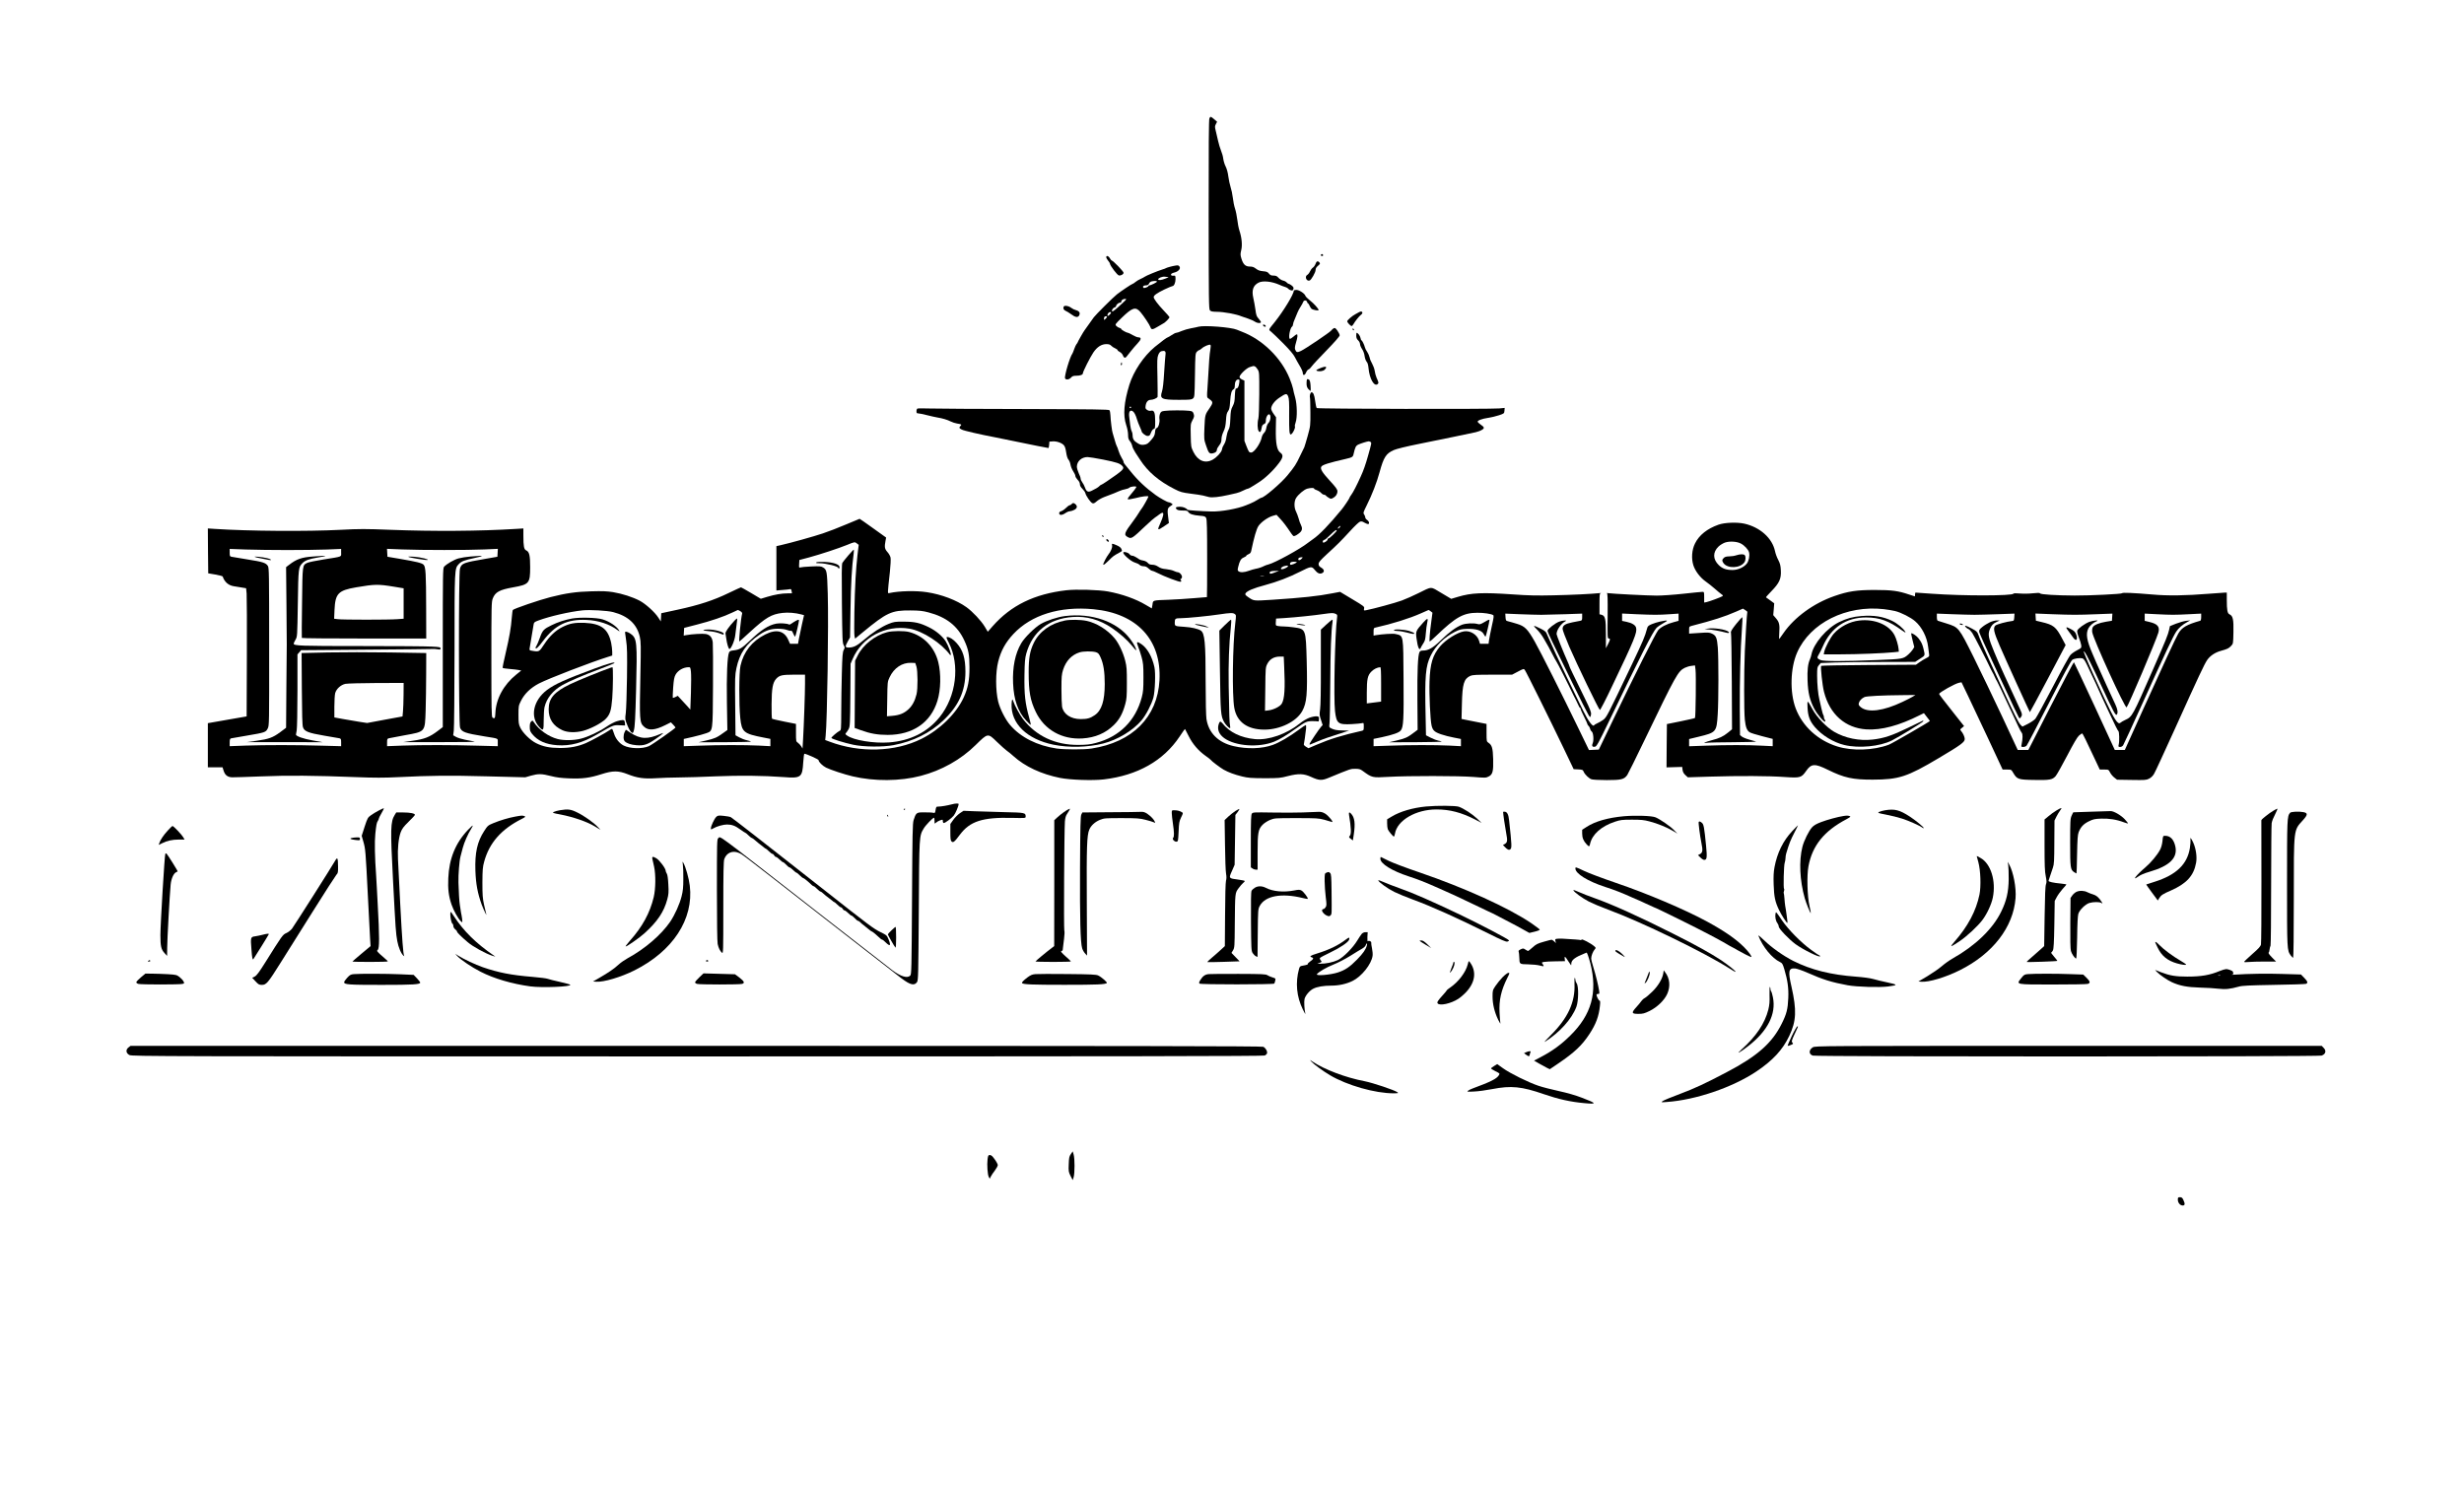 <?xml version="1.0" standalone="no"?>
<!DOCTYPE svg PUBLIC "-//W3C//DTD SVG 20010904//EN"
 "http://www.w3.org/TR/2001/REC-SVG-20010904/DTD/svg10.dtd">
<svg version="1.0" xmlns="http://www.w3.org/2000/svg"
 width="3272pt" height="1984pt" viewBox="0 0 3272 1984"
 preserveAspectRatio="xMidYMid meet">

<g transform="translate(0,1984) scale(0.1,-0.1)"
fill="#000000" stroke="none">
<path d="M16060 18269 c-8 -14 -11 -380 -10 -1277 1 -1144 2 -1258 17 -1274
13 -14 32 -18 92 -19 92 0 263 -32 326 -60 11 -4 49 -18 85 -29 36 -12 77 -30
92 -41 28 -20 73 -26 82 -10 3 5 -10 25 -28 46 -30 33 -35 47 -45 123 -7 48
-19 117 -28 154 -24 104 -2 167 69 204 58 30 176 17 280 -29 18 -9 50 -21 70
-27 21 -6 41 -18 45 -25 5 -7 20 -16 35 -20 21 -6 27 -3 33 16 6 18 1 28 -21
46 -16 13 -34 23 -40 23 -6 0 -19 8 -28 19 -9 10 -31 22 -49 25 -17 4 -44 20
-59 36 -21 24 -35 30 -67 30 -31 0 -44 6 -61 27 -17 22 -31 27 -78 31 -43 4
-66 12 -93 33 -28 22 -48 29 -81 29 -59 0 -88 27 -112 102 -16 52 -16 63 -4
114 17 66 8 167 -23 260 -11 33 -24 100 -29 148 -6 48 -19 114 -30 146 -11 32
-24 96 -29 143 -5 46 -19 111 -30 143 -11 33 -24 97 -30 142 -6 49 -20 101
-35 130 -14 27 -28 73 -32 103 -3 30 -17 79 -30 109 -12 30 -30 89 -39 130 -9
41 -23 101 -31 133 -13 52 -13 61 2 89 l16 31 -38 33 c-46 39 -50 40 -64 13z"/>
<path d="M17546 16463 c-11 -11 -6 -23 9 -23 8 0 15 4 15 9 0 13 -16 22 -24
14z"/>
<path d="M14690 16424 c0 -9 11 -29 25 -46 14 -16 25 -35 25 -41 0 -24 97
-152 118 -155 29 -4 62 15 62 36 0 17 -140 162 -157 162 -4 0 -16 14 -25 30
-18 32 -48 41 -48 14z"/>
<path d="M17469 16335 c-7 -20 -23 -42 -36 -50 -13 -9 -29 -31 -37 -49 -8 -19
-24 -39 -35 -46 -41 -21 -12 -92 31 -75 22 10 78 108 78 139 0 21 9 37 32 56
28 24 31 30 19 44 -21 25 -39 19 -52 -19z"/>
<path d="M15610 16313 c-41 -6 -114 -26 -125 -33 -5 -4 -28 -13 -50 -19 -62
-19 -218 -83 -235 -97 -8 -6 -32 -19 -53 -28 -22 -9 -52 -27 -69 -41 -16 -14
-34 -25 -38 -25 -10 0 -156 -98 -208 -139 -49 -38 -284 -273 -307 -305 -65
-92 -115 -162 -122 -171 -13 -15 -93 -156 -93 -163 0 -3 -6 -13 -14 -21 -8 -9
-21 -38 -31 -66 -9 -27 -20 -54 -24 -60 -33 -42 -109 -299 -98 -329 10 -24 54
-19 79 9 18 20 31 25 70 25 53 0 88 13 88 33 0 22 97 214 139 276 50 74 108
111 173 111 33 0 50 -6 64 -21 10 -11 33 -27 51 -34 18 -8 33 -19 33 -24 0 -6
14 -18 31 -26 17 -9 35 -29 41 -46 5 -16 16 -29 24 -29 15 0 14 -1 80 85 26
33 67 81 92 107 48 50 51 78 8 78 -14 0 -48 14 -76 30 -28 17 -55 30 -61 30
-18 0 -89 40 -89 50 0 5 -11 12 -24 16 -14 3 -33 15 -43 26 -17 19 -16 22 73
108 140 136 184 150 247 77 44 -51 123 -170 134 -202 12 -37 29 -35 98 7 28
17 62 37 77 45 26 14 78 68 78 81 0 4 -34 43 -75 86 -78 82 -135 158 -135 180
0 23 44 54 141 101 53 25 101 45 107 45 22 0 42 45 42 93 0 40 -3 48 -17 46
-33 -3 -43 1 -43 16 0 9 17 19 46 26 52 13 84 50 68 77 -12 18 -20 21 -54 15z
m-95 -153 c6 -1 -12 -10 -40 -20 -54 -22 -95 -26 -95 -10 0 18 55 40 90 35 19
-2 40 -5 45 -5z m-151 -59 c5 -8 -81 -51 -103 -51 -6 0 -11 -4 -11 -9 0 -11
-56 -32 -64 -24 -17 17 -3 33 27 33 26 0 36 6 45 24 6 14 21 26 34 29 41 8 67
7 72 -2z m-450 -279 c-101 -95 -135 -122 -145 -117 -13 9 9 46 32 52 10 3 19
10 19 16 0 18 32 47 52 47 10 0 18 6 18 13 0 21 22 37 50 37 23 0 22 -3 -26
-48z m-175 -158 c-12 -13 -26 -21 -30 -18 -11 6 6 41 23 47 26 9 29 -6 7 -29z
m-39 -32 c0 -5 -9 -17 -20 -27 -19 -18 -20 -17 -20 2 0 11 3 23 7 26 9 10 33
9 33 -1z"/>
<path d="M17180 15978 c0 -46 -136 -269 -250 -412 -91 -113 -87 -102 -49 -133
19 -15 91 -85 160 -154 86 -87 135 -145 153 -181 15 -29 44 -82 66 -118 22
-36 40 -77 40 -92 0 -40 27 -36 44 6 8 19 22 37 33 40 10 3 28 21 41 40 13 19
101 114 197 212 111 114 174 187 175 200 0 12 -14 40 -30 63 -26 35 -33 40
-50 31 -10 -6 -25 -19 -32 -29 -16 -23 -343 -244 -403 -272 -48 -23 -61 -20
-76 18 -7 18 -4 43 11 93 22 73 25 110 10 110 -5 0 -25 -13 -43 -30 -19 -16
-40 -30 -46 -30 -27 0 -2 146 29 165 5 3 10 15 10 26 0 11 11 44 24 72 13 29
29 68 36 87 7 19 26 54 41 77 15 22 30 51 34 62 8 27 45 28 52 1 3 -11 9 -20
13 -20 4 0 13 -13 20 -30 7 -16 18 -35 26 -41 19 -15 94 -29 94 -17 0 18 -64
89 -116 129 -29 23 -56 50 -59 60 -10 32 -83 79 -122 79 -18 0 -33 -5 -33 -12z"/>
<path d="M14124 15766 c-9 -24 2 -45 30 -56 13 -5 45 -25 71 -44 53 -41 89
-46 105 -16 18 33 3 58 -39 70 -21 5 -50 19 -65 31 -36 28 -94 37 -102 15z"/>
<path d="M18049 15695 c-13 -8 -35 -20 -49 -27 -42 -21 -110 -80 -110 -95 0
-16 44 -63 59 -63 5 0 16 11 23 24 22 39 77 108 98 123 39 27 20 61 -21 38z"/>
<path d="M16772 15518 c3 -7 13 -15 22 -16 12 -3 17 1 14 10 -3 7 -13 15 -22
16 -12 3 -17 -1 -14 -10z"/>
<path d="M15915 15501 c-16 -5 -61 -14 -100 -21 -38 -7 -94 -23 -124 -36 -29
-13 -61 -24 -71 -24 -9 0 -37 -13 -61 -30 -24 -16 -48 -30 -52 -30 -10 0 -81
-53 -173 -128 -146 -121 -281 -322 -337 -502 -72 -234 -86 -404 -42 -534 15
-44 25 -97 25 -129 0 -43 5 -62 23 -84 13 -15 27 -43 31 -62 3 -19 22 -59 42
-90 20 -31 48 -74 63 -96 103 -160 250 -285 457 -390 80 -41 101 -46 214 -61
69 -8 143 -20 165 -25 22 -5 58 -14 79 -20 42 -10 136 0 256 27 36 9 85 20
110 25 25 6 66 21 91 35 26 13 52 24 59 24 8 0 36 15 64 33 27 17 58 37 67 42
92 56 205 162 283 266 56 74 60 108 17 138 -45 33 -62 123 -59 315 l3 154 -32
45 c-18 25 -33 56 -33 69 0 43 44 102 106 144 90 61 101 63 120 19 12 -29 15
-79 13 -253 -1 -204 3 -252 21 -252 21 0 67 91 55 110 -3 4 2 27 10 50 23 65
20 237 -6 330 -12 41 -25 95 -29 120 -5 25 -25 85 -45 134 -112 274 -359 516
-635 621 -25 10 -54 21 -65 26 -75 33 -433 61 -510 40z m157 -308 c-10 -53
-18 -157 -28 -353 -2 -41 -7 -120 -11 -174 -6 -65 -5 -102 2 -108 5 -4 22 -17
38 -29 35 -27 34 -44 -7 -104 -65 -93 -64 -92 -72 -261 -6 -155 -6 -161 21
-239 34 -103 45 -115 92 -105 37 9 53 24 53 51 0 9 14 33 30 54 23 29 30 48
30 82 0 27 10 66 27 101 21 44 28 78 33 149 4 72 10 98 27 121 17 23 23 49 28
128 7 108 19 150 45 164 12 6 17 22 17 48 0 49 18 82 45 82 19 0 20 -4 14 -46
-6 -50 -20 -74 -41 -74 -9 0 -14 -26 -17 -92 -2 -77 -8 -102 -29 -143 -23 -43
-27 -66 -31 -165 -4 -92 -9 -122 -25 -150 -11 -19 -23 -61 -27 -92 -3 -32 -15
-72 -26 -90 -24 -41 -27 -46 -34 -81 -9 -37 -68 -101 -123 -132 -99 -55 -196
-16 -255 102 -32 66 -33 70 -36 219 -3 148 -3 153 23 203 24 44 25 54 16 84
-11 31 -16 35 -58 41 -60 8 -267 8 -328 -1 -41 -5 -49 -10 -61 -38 -7 -18 -11
-47 -8 -67 8 -46 -12 -115 -35 -123 -14 -4 -20 -18 -23 -55 -4 -41 -13 -59
-52 -104 -40 -47 -53 -56 -91 -62 -37 -5 -52 -2 -90 21 -48 28 -65 56 -65 106
0 17 -5 40 -12 52 -7 12 -16 49 -20 82 -3 33 -10 83 -13 110 -8 63 9 94 43 76
22 -12 43 -50 62 -116 6 -22 23 -64 36 -93 13 -29 24 -56 24 -60 0 -20 53 -62
79 -62 24 0 31 6 45 44 10 26 25 46 36 49 18 5 20 14 20 104 0 115 -14 149
-57 138 -16 -4 -35 0 -50 11 -22 14 -25 21 -20 56 7 50 32 78 69 78 31 0 84
23 90 40 1 5 1 123 -2 262 -5 224 -4 258 11 295 12 30 25 44 43 49 44 11 59
-1 53 -44 -3 -20 -11 -127 -18 -237 -8 -138 -17 -217 -29 -255 -32 -97 -6
-110 225 -110 143 0 166 2 186 18 22 19 22 22 27 308 4 275 5 290 25 312 11
12 25 22 31 22 5 0 20 10 34 22 30 29 104 59 116 48 5 -5 4 -33 -2 -67z m592
-219 c9 -3 25 -22 37 -41 21 -34 22 -44 21 -326 -1 -167 -6 -307 -12 -327 -15
-52 -13 -143 5 -166 18 -24 30 -10 39 46 4 26 13 40 31 48 20 10 25 19 25 51
0 42 29 89 48 77 22 -13 14 -85 -12 -111 -14 -14 -26 -41 -30 -68 -4 -27 -16
-53 -30 -66 -13 -13 -27 -38 -31 -58 -15 -80 -100 -203 -140 -203 -28 0 -32 5
-65 90 l-25 65 0 400 0 400 -32 15 c-19 9 -33 23 -33 33 0 29 87 114 133 131
51 17 51 18 71 10z m-1644 -544 c0 -5 -4 -10 -10 -10 -5 0 -10 5 -10 10 0 6 5
10 10 10 6 0 10 -4 10 -10z"/>
<path d="M17960 15471 c0 -5 5 -13 10 -16 6 -3 10 -2 10 4 0 5 -4 13 -10 16
-5 3 -10 2 -10 -4z"/>
<path d="M18010 15382 c0 -28 7 -45 25 -62 14 -13 25 -35 25 -49 0 -15 12 -44
27 -66 16 -24 30 -61 34 -94 4 -30 16 -62 27 -75 13 -14 21 -42 25 -86 13
-140 75 -249 121 -211 16 13 14 23 -15 86 -9 22 -21 63 -24 90 -4 28 -20 70
-34 95 -15 25 -30 61 -33 81 -4 19 -18 53 -32 74 -15 21 -29 50 -32 64 -7 32
-36 91 -45 91 -4 0 -10 15 -13 33 -5 28 -35 67 -51 67 -3 0 -5 -17 -5 -38z"/>
<path d="M14887 15016 c-4 -10 -5 -21 -2 -24 9 -9 17 6 13 25 -3 17 -4 17 -11
-1z"/>
<path d="M17521 14946 c-39 -17 -49 -25 -36 -30 34 -13 85 -6 105 14 45 45 14
52 -69 16z"/>
<path d="M17356 14803 c-3 -3 -6 -28 -6 -54 0 -36 6 -55 24 -76 13 -15 27 -26
29 -23 3 3 3 36 0 73 -4 50 -10 70 -23 77 -10 5 -20 6 -24 3z"/>
<path d="M17396 14599 c-3 -17 -4 -35 -1 -39 3 -4 5 -90 6 -191 1 -184 1 -184
-36 -319 -21 -74 -41 -142 -45 -150 -4 -8 -29 -59 -55 -113 -55 -116 -71 -141
-170 -262 -86 -104 -309 -295 -345 -295 -5 0 -28 -13 -52 -28 -24 -16 -63 -36
-88 -46 -25 -10 -54 -22 -65 -27 -112 -46 -330 -85 -455 -82 -142 4 -315 16
-320 22 -17 24 -60 41 -102 41 -52 0 -66 -11 -42 -34 11 -11 34 -16 79 -16 53
0 66 -3 74 -19 15 -26 63 -43 151 -50 66 -5 76 -9 87 -31 10 -19 13 -145 13
-537 0 -282 -1 -513 -3 -513 -2 0 -79 -7 -172 -14 -94 -8 -244 -18 -335 -21
-219 -8 -208 -5 -216 -65 -4 -28 -8 -50 -9 -50 -1 0 -37 21 -79 46 -132 79
-317 145 -503 179 -121 22 -421 31 -553 16 -423 -49 -734 -200 -978 -477 l-65
-74 -40 67 c-49 81 -161 200 -243 259 -131 94 -333 170 -524 199 -146 23 -372
17 -499 -11 -27 -6 -27 -22 6 281 9 83 13 168 9 189 -4 21 -22 53 -42 75 -36
41 -41 66 -25 149 l8 43 -173 124 c-96 69 -176 125 -179 125 -2 0 -83 -34
-180 -75 -96 -41 -235 -95 -308 -119 -125 -42 -434 -128 -559 -156 l-58 -13 0
-295 0 -294 83 7 c45 3 89 8 98 11 12 3 18 -4 21 -26 l5 -30 -56 0 c-78 0
-172 -16 -272 -46 l-86 -26 -128 76 c-71 42 -132 76 -135 76 -4 0 -77 -34
-163 -75 -199 -97 -396 -161 -674 -221 l-222 -48 -3 -54 -3 -55 -33 51 c-46
72 -169 183 -249 225 -95 49 -228 92 -352 113 -82 13 -142 15 -290 11 -200 -5
-336 -25 -541 -77 -140 -35 -491 -155 -500 -171 -4 -6 -10 -52 -14 -102 -10
-134 -31 -254 -81 -469 -25 -105 -43 -194 -40 -198 2 -4 44 -10 92 -14 48 -4
103 -10 121 -14 l34 -7 -66 -53 c-168 -135 -271 -324 -278 -514 -3 -67 -9 -77
-38 -58 -13 8 -15 105 -15 772 0 707 1 766 18 809 33 86 90 117 272 149 212
38 225 53 225 268 0 157 -11 204 -53 223 -29 13 -37 54 -37 196 l0 95 -97 -6
c-481 -30 -1093 -34 -1671 -12 -329 13 -407 13 -655 0 -447 -23 -1225 -18
-1675 12 l-92 6 2 -298 3 -298 94 -16 c52 -9 96 -21 98 -26 24 -72 76 -118
146 -129 23 -3 70 -11 104 -17 l61 -10 7 -71 c3 -40 5 -423 3 -851 l-3 -780
-258 -45 -257 -45 0 -293 0 -293 98 0 97 0 15 -47 c18 -57 52 -83 110 -86 25
-1 198 5 385 12 355 15 705 12 1278 -10 226 -9 360 -9 537 0 459 22 676 24
1183 11 l512 -13 76 22 c97 27 142 26 264 -5 75 -19 136 -27 244 -31 174 -7
274 6 426 55 153 49 226 49 350 0 125 -50 217 -63 373 -53 70 5 208 9 307 10
99 1 320 7 490 15 320 13 627 10 901 -10 231 -18 248 -5 260 194 4 64 11 116
15 116 25 0 189 -74 189 -85 0 -24 52 -75 99 -99 60 -30 242 -90 352 -116 291
-68 629 -66 905 6 277 72 534 216 731 411 162 159 160 159 281 41 54 -52 113
-105 132 -118 19 -13 59 -45 87 -71 155 -140 369 -239 619 -290 136 -27 434
-37 580 -20 449 53 793 247 1008 569 37 57 70 102 72 100 1 -2 23 -44 48 -93
52 -105 129 -195 225 -263 36 -25 67 -50 69 -54 6 -13 126 -104 172 -130 65
-36 143 -65 245 -90 78 -19 117 -22 295 -23 194 0 211 2 315 29 139 35 209 33
308 -13 102 -47 139 -49 228 -12 298 123 293 121 355 121 49 0 68 -5 95 -25
132 -96 127 -94 349 -82 266 15 933 14 1122 -1 158 -13 170 -13 205 5 55 27
65 68 61 233 -4 146 -16 185 -63 216 -24 16 -25 20 -25 133 l0 117 -117 23
c-65 12 -140 27 -167 33 l-48 10 5 202 c6 264 26 330 111 370 29 13 75 16 295
16 l260 0 78 41 c73 39 78 40 91 22 18 -23 336 -665 515 -1038 l134 -280 60
-3 c56 -3 62 -5 73 -31 15 -36 67 -87 103 -100 16 -6 104 -11 203 -11 194 0
231 9 273 68 11 16 114 224 229 463 418 868 444 914 534 960 22 11 61 23 88
26 l48 6 7 -57 c9 -67 2 -632 -7 -641 -3 -4 -89 -23 -190 -44 l-183 -37 -3
-288 -2 -287 104 3 104 3 5 -40 c4 -28 15 -48 38 -69 l32 -29 291 9 c393 12
785 10 994 -5 207 -14 223 -10 285 79 69 100 115 103 289 17 217 -107 331
-132 598 -131 345 1 456 37 873 285 298 177 347 213 347 255 0 27 -23 78 -49
107 -15 18 -14 20 12 41 l28 23 -118 149 c-151 190 -213 271 -213 278 0 20
212 139 266 149 l31 6 85 -177 c47 -97 170 -358 273 -579 l188 -403 58 0 c57
0 57 0 83 -44 50 -85 65 -91 276 -94 209 -4 244 2 288 52 16 19 84 140 152
270 85 163 133 245 156 266 19 16 38 30 43 30 7 0 52 -91 181 -367 l53 -113
58 0 c58 0 59 0 79 -39 11 -22 36 -52 57 -68 l36 -28 193 -3 c178 -3 195 -2
232 17 27 14 51 37 67 66 15 24 136 288 271 585 325 719 394 866 433 924 39
57 105 101 181 122 86 24 106 33 136 65 29 30 29 30 32 183 4 169 -7 217 -51
237 -29 13 -37 54 -37 195 l0 94 -27 0 c-16 0 -109 -7 -208 -15 -309 -25 -548
-29 -755 -10 -241 21 -400 28 -400 17 0 -11 -430 -32 -630 -31 -241 1 -450 14
-459 28 -6 9 -29 9 -97 2 -49 -6 -126 -7 -171 -3 -49 5 -84 4 -86 -2 -10 -30
-672 -31 -1082 -1 -115 8 -213 15 -217 15 -5 0 -8 -11 -8 -25 0 -14 -1 -25 -3
-25 -2 0 -37 11 -77 25 -142 48 -228 60 -455 60 -240 0 -354 -17 -536 -81
-274 -95 -529 -280 -674 -489 -27 -38 -52 -74 -56 -79 -5 -5 -6 29 -2 76 8
112 0 146 -44 197 l-36 42 7 79 6 78 -52 38 c-29 21 -55 39 -57 41 -3 2 30 39
72 82 105 108 131 164 125 275 -3 66 -10 92 -35 141 -18 33 -36 84 -42 114
-36 174 -199 320 -409 367 -96 21 -261 15 -342 -14 -150 -53 -258 -139 -312
-250 -42 -84 -50 -198 -22 -288 24 -77 92 -166 165 -217 33 -23 88 -67 122
-97 34 -30 73 -63 87 -72 21 -15 23 -19 10 -27 -19 -13 -176 -71 -212 -78
l-28 -5 0 71 c0 67 -1 71 -22 71 -13 0 -126 -11 -253 -25 -126 -14 -286 -25
-355 -25 -113 0 -588 24 -650 33 -14 2 -19 2 -12 0 10 -4 12 -66 10 -304 -3
-279 -2 -299 15 -299 23 0 21 -15 -11 -77 l-27 -52 0 187 c0 206 -9 245 -60
258 l-25 6 0 138 c0 124 2 139 18 143 9 2 1 2 -18 0 -106 -11 -368 -24 -610
-29 -216 -5 -332 -3 -540 12 -406 28 -553 21 -732 -33 l-87 -26 -131 78 c-150
89 -117 90 -310 -5 -63 -32 -160 -74 -215 -95 -87 -32 -374 -110 -473 -129
-32 -6 -33 -5 -28 22 6 26 0 31 -156 124 l-163 98 -100 -19 c-193 -38 -403
-60 -798 -86 -257 -16 -244 -18 -325 37 -34 24 -40 32 -33 47 17 32 107 70
258 110 166 45 318 103 470 180 141 71 152 73 192 22 36 -45 68 -59 100 -41
32 17 26 48 -14 71 -27 16 -35 28 -35 49 0 23 20 47 112 132 141 129 177 165
307 306 57 63 115 118 129 123 19 7 33 5 59 -11 19 -11 41 -20 49 -20 23 0 16
36 -11 54 -14 9 -25 24 -25 34 0 10 -7 27 -15 39 -15 21 -12 29 33 120 70 139
136 309 172 443 54 198 86 248 189 293 33 15 166 48 331 81 327 66 685 140
756 156 27 6 65 20 82 31 38 22 35 36 -17 71 -19 13 -36 29 -39 36 -5 17 53
40 140 53 40 6 105 21 143 34 69 23 70 24 73 61 l3 37 -72 -7 c-124 -11 -2412
-7 -2424 5 -5 5 -15 48 -21 95 -11 83 -25 114 -49 114 -7 0 -15 -14 -19 -31z
m803 -628 c16 -10 15 -17 -33 -186 -29 -105 -62 -200 -95 -270 -54 -120 -102
-213 -126 -245 -14 -18 -25 -37 -25 -42 0 -8 -73 -117 -102 -152 -167 -204
-299 -340 -382 -396 -21 -14 -50 -35 -66 -48 -106 -84 -440 -267 -525 -288
-16 -4 -41 -12 -55 -19 -34 -18 -78 -33 -120 -40 -19 -4 -59 -15 -88 -26 -61
-22 -111 -24 -135 -6 -14 10 -14 19 -5 57 19 81 36 110 73 126 19 8 35 18 35
23 0 5 13 14 29 21 21 8 32 21 36 43 38 181 69 290 96 331 36 53 126 117 193
136 l47 13 50 -54 c45 -49 75 -88 147 -195 12 -19 27 -34 33 -34 17 0 52 21
82 48 31 29 34 59 11 104 -9 16 -22 53 -29 82 -8 28 -23 69 -34 91 -28 53 -28
136 0 181 30 48 106 112 148 124 45 12 91 13 91 1 0 -5 16 -15 36 -21 20 -7
45 -23 57 -36 11 -13 29 -24 38 -24 10 0 21 -5 25 -11 3 -6 20 -19 37 -29 27
-17 33 -17 58 -4 37 19 59 52 59 89 0 25 -19 52 -104 144 -99 108 -127 155
-110 183 15 25 97 51 324 103 86 20 96 26 104 63 22 96 30 112 66 129 33 15
113 40 135 42 6 0 16 -3 24 -8z m-409 -1136 c-7 -8 -17 -15 -23 -15 -5 0 -2 9
8 20 21 23 35 19 15 -5z m-40 -42 c0 -12 -95 -103 -107 -103 -7 0 -13 -6 -13
-14 0 -17 -47 -49 -60 -41 -13 8 -1 35 16 35 7 0 42 29 78 65 58 58 86 77 86
58z m5366 -171 c48 -24 101 -81 110 -118 11 -44 -2 -112 -29 -148 -39 -50
-118 -86 -190 -86 -84 0 -135 18 -183 65 -80 77 -82 172 -3 247 22 21 61 44
87 53 62 20 156 14 208 -13z m-11736 0 l23 -18 -17 -140 c-9 -76 -20 -213 -25
-304 -14 -238 -23 -729 -14 -768 l8 -34 100 83 c323 266 383 294 635 292 120
-1 161 -5 240 -26 236 -62 386 -179 475 -372 56 -120 69 -192 69 -360 0 -172
-20 -273 -78 -400 -99 -214 -315 -425 -561 -548 -349 -174 -816 -188 -1218
-37 l-59 22 6 57 c21 200 40 1481 28 1886 -9 302 -12 319 -64 350 -27 16 -46
17 -158 12 -69 -3 -134 -9 -144 -13 -15 -6 -17 -1 -14 46 l3 53 125 33 c155
42 397 122 510 168 100 41 101 41 130 18z m-7565 -87 c182 0 417 3 523 7 l192
8 0 -50 c0 -58 25 -49 -233 -90 -103 -16 -201 -37 -217 -45 -65 -33 -63 -21
-69 -528 -4 -254 -5 -465 -3 -469 2 -5 374 -8 828 -8 l824 0 -1 393 c-1 471
-6 558 -34 587 -23 23 -88 39 -315 78 l-165 28 -3 52 -3 53 203 -8 c261 -10
862 -10 1091 0 l178 8 -3 -53 -3 -52 -155 -27 c-298 -51 -320 -59 -342 -131
-19 -61 -18 -2054 1 -2111 20 -58 66 -75 326 -117 194 -31 175 -23 175 -80 l0
-50 -277 7 c-349 10 -717 10 -985 1 l-208 -8 0 50 c0 43 3 50 23 55 12 3 107
21 210 40 278 50 269 40 279 325 3 113 7 332 7 486 l1 281 -480 8 c-264 4
-636 4 -828 0 l-347 -8 3 -474 c2 -335 6 -485 15 -511 18 -55 69 -76 282 -112
99 -17 190 -33 203 -35 19 -5 22 -12 22 -55 l0 -50 -262 7 c-334 10 -733 10
-1005 1 l-213 -8 0 49 c0 39 4 51 18 55 9 2 103 19 207 36 244 41 255 45 280
95 20 39 20 59 19 1086 0 969 -1 1048 -17 1073 -28 42 -66 54 -269 86 -106 17
-203 33 -215 36 -20 4 -23 11 -23 54 l0 50 218 -8 c119 -4 366 -7 547 -7z
m13470 -115 c-21 -23 -45 -26 -45 -6 0 16 15 24 44 25 18 1 18 0 1 -19z m-65
-45 c0 -12 -79 -44 -85 -34 -14 22 5 39 45 39 22 0 40 -2 40 -5z m-116 -53 c6
-10 -56 -42 -79 -42 -35 0 -6 35 35 43 14 2 28 5 32 6 4 0 9 -3 12 -7z m-169
-82 c-60 -24 -75 -25 -75 -6 0 17 20 23 80 24 l45 1 -50 -19z m-152 -47 c-13
-2 -33 -2 -45 0 -13 2 -3 4 22 4 25 0 35 -2 23 -4z m-11550 -145 l127 -21 0
-202 0 -202 -82 -6 c-109 -9 -731 -9 -793 0 l-48 6 5 116 c10 219 49 260 288
301 247 42 290 43 503 8z m9286 -299 c579 -54 907 -407 878 -944 -27 -489
-359 -823 -902 -906 -102 -16 -355 -15 -463 0 -259 38 -480 149 -620 314 -62
72 -133 213 -157 310 -36 150 -36 388 0 529 37 147 97 255 202 368 238 254
616 371 1062 329z m8684 -36 c-6 -32 -25 -329 -33 -518 -12 -297 -12 -794 0
-913 11 -100 27 -143 64 -167 13 -9 87 -32 165 -52 l141 -36 0 -49 0 -48 -147
7 c-191 10 -461 10 -740 0 l-223 -8 0 48 0 48 128 31 c233 57 237 61 252 299
12 189 12 735 1 886 -10 126 -23 158 -75 183 -35 17 -51 18 -172 10 l-134 -9
0 47 c0 46 1 47 38 57 279 72 433 121 588 189 l89 39 30 -19 c17 -10 29 -21
28 -25z m1812 37 c50 -6 117 -17 150 -25 81 -20 209 -85 266 -135 90 -77 158
-210 173 -340 4 -30 9 -72 12 -92 5 -35 4 -38 -38 -59 -24 -12 -64 -36 -89
-54 l-46 -33 -626 -4 c-344 -2 -629 -7 -633 -11 -11 -11 15 -259 37 -344 76
-300 282 -482 565 -500 197 -12 434 51 705 188 l57 28 40 -52 c23 -28 40 -52
39 -53 -21 -20 -504 -299 -544 -314 -205 -77 -487 -86 -687 -23 -258 81 -461
268 -551 506 -80 213 -71 537 20 742 173 392 651 631 1150 575z m-16873 -39
c200 -52 316 -160 354 -328 15 -70 16 -117 8 -502 -13 -612 -11 -638 48 -692
57 -55 145 -48 281 20 l76 38 30 -31 c17 -18 31 -35 31 -38 0 -11 -312 -230
-354 -248 -87 -38 -250 -34 -335 9 -58 30 -108 93 -128 161 -10 33 -22 60 -26
60 -5 0 -21 -8 -35 -19 -52 -36 -246 -142 -312 -170 -108 -46 -209 -65 -345
-65 -138 1 -224 18 -317 65 -76 38 -175 135 -208 204 -22 45 -25 63 -25 170 0
116 1 123 33 187 46 94 129 174 239 231 132 68 686 281 916 353 l57 18 0 50
c0 28 -7 81 -14 117 -40 187 -132 257 -351 267 -133 5 -200 -7 -296 -55 -92
-46 -171 -121 -244 -232 -65 -99 -66 -100 -158 -84 -35 5 -38 8 -34 32 8 48
48 286 53 317 4 28 11 34 62 53 155 57 411 116 587 135 95 10 331 -3 407 -23z
m1689 12 c18 -11 27 -23 24 -33 -15 -49 -47 -370 -37 -370 2 0 62 54 135 121
217 199 291 242 438 259 75 9 172 1 250 -20 l36 -10 -27 -119 c-15 -65 -33
-151 -40 -190 l-13 -71 -53 0 -53 0 -22 49 c-53 124 -159 150 -307 75 -175
-88 -288 -230 -329 -416 -20 -88 -21 -514 -3 -693 20 -189 44 -209 313 -261
l87 -17 0 -48 0 -49 -152 8 c-196 9 -526 9 -790 -1 l-208 -7 0 48 0 48 123 28
c67 16 146 37 175 48 90 34 86 8 90 623 2 292 0 554 -3 583 -8 67 -36 101 -93
112 -39 7 -184 -1 -260 -15 l-33 -6 3 51 3 51 170 44 c184 47 359 106 470 160
39 18 72 34 73 34 2 1 17 -7 33 -16z m9168 -2 l23 -18 -15 -114 c-21 -153 -30
-269 -21 -269 4 0 43 35 88 78 259 248 358 303 544 304 84 1 183 -14 210 -31
11 -7 8 -33 -17 -142 -16 -74 -33 -158 -37 -186 l-7 -53 -57 0 -57 0 -12 40
c-25 82 -116 139 -201 125 -89 -15 -239 -109 -315 -197 -100 -118 -134 -228
-142 -468 -6 -168 10 -513 27 -584 15 -66 39 -88 126 -118 43 -15 121 -35 172
-44 l92 -18 0 -48 0 -48 -152 8 c-197 9 -526 9 -795 -1 l-213 -7 0 48 0 49
108 22 c152 33 232 61 254 91 35 47 40 140 36 677 -4 609 2 577 -107 603 -30
8 -173 -1 -258 -15 l-33 -6 0 50 c0 47 2 51 28 57 219 49 450 121 602 189 52
24 97 43 100 44 3 0 16 -8 29 -18z m-2603 -35 c20 -14 20 -18 8 -118 -36 -292
-44 -958 -14 -1127 33 -189 173 -291 401 -291 208 0 425 107 502 247 60 111
70 222 59 664 -12 430 -10 425 -176 448 -42 6 -99 11 -125 11 -27 0 -63 3 -80
6 -31 6 -32 8 -29 53 l3 46 115 7 c150 10 386 34 527 55 93 13 117 14 143 3
29 -12 30 -15 25 -54 -28 -202 -47 -1069 -27 -1241 19 -164 41 -181 222 -172
63 4 125 9 138 13 21 6 22 3 22 -45 0 -47 -2 -51 -27 -57 -255 -57 -423 -109
-598 -184 l-110 -47 -33 20 c-18 11 -31 25 -28 32 4 13 21 127 30 213 2 23 0
42 -5 42 -5 0 -48 -29 -95 -64 -122 -90 -257 -169 -342 -199 -142 -52 -341
-58 -521 -16 -203 47 -331 174 -360 359 -6 38 -11 243 -11 490 0 531 -12 651
-65 686 -36 23 -120 43 -215 49 -132 9 -130 8 -130 59 0 51 8 56 83 56 75 0
372 29 506 50 149 22 182 23 207 6z m4074 -11 c52 0 195 4 318 8 l222 8 0 -45
c0 -39 -3 -46 -22 -50 -13 -3 -61 -12 -108 -21 -96 -19 -130 -41 -130 -88 0
-16 40 -122 89 -236 100 -231 391 -834 406 -840 6 -2 79 139 162 315 298 623
335 714 319 777 -8 35 -55 64 -128 79 l-58 12 0 49 0 49 188 -9 c232 -10 297
-10 445 0 l117 8 0 -48 0 -48 -63 -17 c-93 -24 -174 -66 -208 -107 -33 -40
-316 -602 -603 -1201 l-185 -385 -66 -3 -65 -3 -142 293 c-212 438 -498 1007
-578 1148 -94 166 -132 204 -235 235 -44 14 -96 28 -115 33 -33 8 -35 11 -38
56 l-3 47 193 -8 c106 -4 236 -8 288 -8z m5750 0 c52 0 193 4 313 8 l218 8 -3
-48 c-3 -45 -5 -48 -33 -51 -64 -7 -200 -43 -217 -59 -34 -31 -23 -86 56 -268
64 -150 394 -875 401 -883 1 -2 109 198 239 444 l236 447 -47 88 c-81 154
-114 181 -273 218 l-75 18 -3 47 -3 48 223 -9 c276 -10 331 -10 591 0 l208 8
-3 -47 -3 -48 -79 -13 c-95 -16 -160 -43 -176 -74 -7 -13 -10 -39 -7 -64 13
-90 437 -1019 457 -999 25 26 388 880 421 991 23 80 -10 118 -123 144 l-58 14
0 48 0 48 158 -8 c196 -10 239 -10 435 0 l157 8 0 -46 c0 -28 -5 -47 -12 -49
-180 -51 -244 -88 -292 -170 -37 -63 -213 -444 -481 -1038 l-229 -508 -66 0
-67 0 -268 581 c-148 319 -272 582 -275 584 -4 2 -141 -259 -306 -580 l-299
-585 -71 0 -70 0 -209 448 c-115 246 -285 598 -376 783 -199 399 -197 397
-362 449 -56 18 -108 34 -114 36 -8 2 -13 21 -13 49 l0 46 203 -8 c111 -4 245
-8 297 -8z m-9167 -692 c14 -283 5 -426 -32 -488 -21 -37 -108 -81 -174 -89
l-49 -6 4 288 c3 285 3 288 28 337 32 62 89 95 166 95 l51 0 6 -137z m-7878
-63 c4 -34 4 -161 0 -282 l-8 -222 -35 40 c-19 21 -57 62 -84 91 l-48 52 -31
-16 c-16 -8 -32 -13 -35 -11 -2 3 0 64 5 136 8 107 14 139 32 172 32 57 101
97 171 99 25 1 26 -2 33 -59z m9165 -169 l0 -229 -47 -6 c-27 -3 -69 -9 -95
-12 l-48 -6 0 141 c0 182 11 232 61 282 34 34 77 55 117 58 9 1 12 -51 12
-228z m-7650 12 c0 -127 -15 -553 -26 -746 l-7 -118 -18 30 c-10 16 -30 37
-44 47 -24 16 -25 19 -25 133 l0 117 -156 31 c-85 17 -158 34 -162 38 -4 4 -7
91 -6 193 1 208 15 287 61 337 44 47 75 54 236 55 l147 0 0 -117z m-5331 -150
c-1 -87 -4 -187 -8 -223 l-6 -65 -235 -43 -235 -44 -110 17 c-60 9 -158 26
-217 37 l-108 20 0 142 c0 77 5 159 11 181 16 57 75 110 136 123 26 5 211 10
411 11 l362 1 -1 -157z m20041 -25 c-19 -12 -80 -43 -135 -69 -256 -122 -461
-148 -555 -71 -27 23 -32 33 -26 55 7 30 39 64 76 80 28 12 237 23 500 25
l175 2 -35 -22z"/>
<path d="M23055 12465 c-22 -8 -64 -14 -92 -14 -39 -1 -58 -6 -73 -21 -24 -24
-25 -38 -4 -68 53 -76 222 -70 278 10 19 27 21 79 4 96 -15 15 -61 14 -113 -3z"/>
<path d="M11264 12463 c-36 -43 -72 -87 -78 -98 -9 -15 -10 -155 -6 -540 5
-473 7 -523 23 -552 17 -31 17 -35 1 -65 -15 -28 -19 -79 -25 -308 -4 -151 -8
-383 -8 -516 -1 -240 -1 -241 -23 -251 -29 -14 -108 -82 -108 -93 0 -12 167
-65 291 -91 135 -29 396 -32 534 -5 263 50 484 160 662 329 203 192 293 391
293 645 0 182 -33 288 -117 382 -45 50 -92 80 -124 80 -16 0 -14 -10 21 -77
150 -297 98 -712 -122 -986 -162 -201 -391 -316 -673 -337 -201 -15 -469 29
-556 91 -26 18 -27 22 -14 36 9 8 24 32 35 52 17 34 19 69 22 452 l3 414 27
63 c123 288 437 456 754 403 176 -30 427 -193 541 -350 2 -2 5 -2 8 1 10 10
-35 131 -67 181 -44 69 -130 141 -222 186 -122 60 -190 75 -336 75 -116 1
-130 -2 -201 -30 -96 -39 -219 -119 -332 -216 -89 -76 -133 -98 -201 -98 -45
0 -46 14 -7 84 l29 51 6 375 c5 330 18 566 42 738 3 28 4 52 1 52 -4 0 -36
-35 -73 -77z"/>
<path d="M10840 12371 c-11 -8 0 -11 43 -11 82 0 247 -41 247 -61 0 -5 5 -9
11 -9 6 0 9 10 7 22 -5 34 -83 60 -198 65 -57 2 -101 0 -110 -6z"/>
<path d="M11780 11444 c-159 -41 -321 -169 -390 -309 l-35 -70 -3 -446 -3
-447 84 -30 c125 -45 221 -62 355 -62 333 0 572 164 660 452 46 148 50 361 11
516 -50 199 -193 347 -384 398 -65 18 -225 17 -295 -2z m389 -454 c19 -61 20
-296 2 -370 -22 -90 -58 -156 -112 -204 -57 -51 -117 -75 -212 -83 l-69 -6 4
229 c3 227 3 230 31 289 58 124 167 197 287 192 l54 -2 15 -45z"/>
<path d="M4155 12449 c-148 -10 -218 -34 -318 -112 l-38 -29 5 -507 c2 -278 4
-513 4 -521 0 -8 -2 -260 -5 -560 l-4 -545 -77 -58 c-99 -73 -151 -92 -314
-115 l-133 -18 505 0 505 -1 -130 23 c-127 22 -225 57 -225 78 1 6 5 31 10 56
5 25 10 262 10 527 l0 482 24 28 24 28 864 7 c474 3 872 8 883 9 11 2 39 0 63
-4 37 -6 42 -5 42 11 0 17 -12 20 -122 25 -66 4 -488 7 -937 7 -802 0 -891 3
-891 32 0 6 11 30 24 52 24 41 24 41 31 481 7 473 8 481 62 537 34 35 85 54
203 74 52 8 97 17 99 20 5 5 -12 4 -164 -7z"/>
<path d="M6248 12449 c-54 -4 -125 -16 -159 -25 -61 -17 -159 -74 -192 -111
-16 -19 -17 -80 -17 -1075 l0 -1054 -68 -52 c-105 -80 -176 -108 -327 -129
l-130 -19 495 0 c306 -1 478 3 450 8 -25 5 -81 16 -125 24 -44 9 -97 25 -119
37 l-38 22 8 60 c5 33 9 512 10 1065 0 1092 0 1088 55 1147 37 39 73 53 213
83 139 30 127 34 -56 19z"/>
<path d="M3382 12445 c4 -4 40 -13 80 -20 40 -8 88 -17 107 -21 23 -5 32 -4
28 3 -4 6 -28 16 -54 21 -66 15 -170 25 -161 17z"/>
<path d="M5422 12445 c9 -10 228 -46 253 -42 36 6 -86 36 -175 43 -47 4 -82 3
-78 -1z"/>
<path d="M14141 11658 c-99 -12 -241 -59 -321 -105 -79 -46 -213 -178 -259
-256 -81 -138 -117 -316 -108 -532 9 -218 65 -378 174 -495 31 -33 58 -59 60
-56 3 2 -6 44 -20 93 -54 193 -67 308 -63 569 3 175 7 221 24 284 82 292 300
464 617 486 185 13 356 -35 520 -146 107 -73 204 -159 264 -233 30 -37 56 -65
58 -63 9 9 -35 93 -81 152 -173 229 -509 347 -865 302z"/>
<path d="M14141 11599 c-189 -37 -341 -147 -414 -299 -51 -107 -67 -199 -67
-387 0 -261 21 -376 96 -531 114 -235 347 -366 619 -349 169 11 306 70 416
178 74 73 116 150 151 276 19 68 22 104 22 283 0 180 -2 216 -22 295 -27 108
-86 232 -140 297 -96 115 -241 205 -377 233 -76 16 -214 18 -284 4z m410 -420
c32 -10 41 -19 64 -70 39 -87 55 -192 55 -353 0 -223 -41 -352 -133 -414 -60
-41 -99 -52 -186 -52 -132 0 -231 66 -248 167 -4 26 -8 131 -8 233 0 164 3
193 22 255 38 118 114 198 218 231 51 16 166 17 216 3z"/>
<path d="M15112 11258 c12 -29 33 -93 47 -143 22 -81 25 -109 25 -270 0 -155
-3 -192 -22 -265 -82 -312 -297 -525 -610 -607 -79 -21 -122 -25 -232 -26
-307 -2 -560 117 -736 344 -40 52 -114 187 -129 237 -11 39 -20 24 -22 -39
-10 -259 205 -467 555 -539 207 -42 459 -36 662 16 192 49 393 171 508 306 59
70 133 212 158 303 22 79 31 329 14 404 -30 139 -95 254 -175 308 -58 39 -68
32 -43 -29z"/>
<path d="M23056 11555 c-62 -79 -76 -103 -70 -119 4 -12 9 -304 11 -651 l3
-630 -52 -43 c-68 -55 -114 -76 -218 -103 -93 -25 -132 -45 -62 -34 23 4 184
7 357 8 174 1 305 5 293 9 -13 3 -55 16 -94 27 -40 11 -82 29 -95 40 l-23 19
-3 343 c-2 359 9 810 28 1061 6 81 9 152 7 159 -2 7 -39 -32 -82 -86z"/>
<path d="M22675 11491 l-40 -8 45 -2 c47 -1 168 -23 233 -41 39 -12 59 -7 41
9 -35 32 -200 57 -279 42z"/>
<path d="M24720 11659 c-113 -9 -198 -32 -298 -81 -164 -80 -339 -285 -367
-428 -3 -19 -13 -49 -21 -67 -27 -60 -36 -145 -31 -283 6 -161 29 -257 87
-369 42 -81 140 -195 148 -172 2 7 -1 18 -7 24 -6 6 -11 20 -11 32 0 12 -4 25
-8 30 -5 6 -16 46 -26 90 -10 44 -21 96 -26 115 -17 67 -30 205 -30 317 0 104
2 114 24 140 l24 28 189 7 c103 3 385 7 626 7 l439 1 65 42 c71 46 68 37 44
138 -14 56 -28 85 -64 132 -24 32 -76 68 -97 68 -3 0 4 -41 17 -91 l23 -92
-20 -33 c-12 -18 -36 -46 -56 -63 -71 -63 -72 -63 -419 -77 -439 -18 -706 -18
-749 0 -47 20 -51 31 -24 74 13 20 37 69 54 108 109 250 310 384 574 384 179
0 305 -46 478 -173 42 -30 51 -34 42 -17 -23 43 -106 112 -175 145 -118 57
-243 77 -405 64z"/>
<path d="M24690 11599 c-127 -14 -256 -81 -340 -176 -44 -50 -115 -186 -126
-241 l-6 -32 224 0 c218 0 575 14 708 28 l65 7 -3 35 c-4 48 -30 137 -53 182
-72 140 -264 221 -469 197z"/>
<path d="M24003 10440 c5 -111 30 -177 97 -256 95 -111 247 -203 390 -238 194
-47 473 -20 633 60 91 46 417 245 417 255 0 5 -2 9 -4 9 -2 0 -91 -43 -197
-95 -214 -104 -322 -140 -472 -157 -178 -20 -364 18 -512 104 -100 59 -228
192 -285 296 -72 131 -72 131 -67 22z"/>
<path d="M7598 11626 c-94 -17 -193 -49 -273 -89 -105 -51 -120 -67 -155 -164
-17 -48 -38 -98 -46 -110 -18 -28 -18 -33 0 -33 8 0 47 43 86 96 162 215 323
293 580 281 157 -7 304 -56 409 -134 26 -21 31 -22 23 -7 -29 54 -129 121
-222 149 -75 23 -300 29 -402 11z"/>
<path d="M8300 11442 c0 -5 7 -54 15 -110 13 -83 15 -175 11 -490 -3 -213 -10
-425 -16 -471 -11 -83 -11 -85 21 -163 17 -43 41 -85 53 -94 20 -14 22 -13 33
24 14 50 20 161 30 552 16 625 11 672 -70 731 -38 28 -77 38 -77 21z"/>
<path d="M7895 10961 c-391 -145 -528 -207 -632 -285 -183 -138 -228 -359
-100 -493 52 -56 57 -48 57 95 0 70 5 147 11 171 27 118 113 224 241 295 89
50 272 128 493 211 99 37 184 72 190 76 29 27 -75 -1 -260 -70z"/>
<path d="M8110 10973 c-144 -51 -435 -170 -538 -219 -213 -103 -286 -187 -286
-334 -1 -129 60 -222 183 -278 68 -31 170 -34 271 -9 100 26 246 102 301 157
59 59 76 112 89 275 11 144 13 415 3 414 -5 0 -15 -3 -23 -6z"/>
<path d="M8190 10261 c-31 -9 -91 -41 -135 -71 -102 -69 -243 -135 -341 -160
-94 -24 -226 -26 -308 -5 -123 32 -250 122 -318 225 -16 24 -17 24 -35 7 -13
-13 -18 -32 -18 -71 0 -46 5 -60 31 -93 74 -91 179 -139 333 -150 179 -12 335
30 531 144 215 125 216 125 298 121 l73 -3 -3 35 c-3 29 -7 35 -28 37 -14 1
-50 -6 -80 -16z"/>
<path d="M8295 10118 c-20 -42 -19 -102 2 -124 28 -27 81 -45 154 -51 98 -8
148 8 255 83 104 72 125 93 67 68 -175 -76 -269 -72 -405 17 l-57 38 -16 -31z"/>
<path d="M9753 11597 c-75 -81 -124 -151 -119 -171 2 -12 8 -43 11 -71 8 -58
24 -115 37 -132 17 -22 75 106 82 183 4 38 12 102 18 142 6 40 9 75 6 77 -2 3
-18 -10 -35 -28z"/>
<path d="M10565 11593 c-16 -9 -41 -24 -54 -34 -13 -10 -27 -16 -32 -13 -24
14 -119 21 -169 12 -103 -19 -205 -84 -355 -229 -103 -98 -136 -118 -210 -126
-43 -5 -55 -10 -64 -29 -23 -51 -34 -307 -28 -669 l6 -360 -57 -41 c-83 -60
-113 -73 -226 -99 l-101 -23 352 1 c193 1 349 5 347 8 -1 3 -27 11 -56 18 -29
6 -75 24 -102 39 l-49 27 -4 395 c-4 372 -3 401 16 495 42 198 128 324 306
445 85 58 150 79 242 80 53 0 97 -6 123 -16 22 -9 46 -14 54 -11 9 4 19 -9 31
-40 10 -24 21 -41 25 -36 7 7 50 191 50 213 0 14 -10 12 -45 -7z"/>
<path d="M9340 11471 c0 -4 35 -11 79 -14 43 -3 103 -15 132 -27 64 -24 59
-23 59 -5 0 22 -120 55 -201 55 -38 0 -69 -4 -69 -9z"/>
<path d="M18901 11574 c-99 -110 -103 -118 -91 -210 16 -123 39 -176 57 -126
4 9 18 35 33 57 23 34 28 55 34 135 4 52 12 114 18 137 16 68 5 69 -51 7z"/>
<path d="M19709 11577 c-46 -27 -60 -32 -85 -25 -53 16 -156 11 -210 -9 -77
-30 -169 -97 -281 -206 -106 -103 -165 -137 -238 -137 -24 0 -37 -6 -45 -20
-22 -41 -31 -254 -28 -638 l3 -394 -60 -45 c-75 -57 -107 -71 -225 -99 l-95
-22 352 1 c193 1 349 5 347 8 -2 4 -21 9 -42 12 -21 4 -67 21 -102 39 l-64 33
-5 255 c-12 532 -1 665 69 805 63 129 179 242 319 313 66 33 85 37 160 40 118
4 199 -20 223 -69 10 -19 21 -34 25 -34 5 0 49 183 52 218 2 13 -15 7 -70 -26z"/>
<path d="M18510 11470 c0 -5 21 -10 48 -10 26 0 81 -9 122 -20 85 -22 100 -24
100 -10 0 5 -30 18 -66 30 -70 21 -204 28 -204 10z"/>
<path d="M16265 11538 l-73 -73 8 -540 c8 -560 11 -590 54 -672 17 -33 64 -83
79 -83 5 0 5 15 1 33 -8 38 -11 122 -18 522 -5 298 5 572 28 778 7 62 8 107 3
107 -5 0 -42 -33 -82 -72z"/>
<path d="M17611 11544 l-71 -66 0 -492 c1 -314 -3 -518 -10 -566 -10 -69 -9
-81 12 -142 l22 -67 -21 -23 c-29 -33 -153 -217 -153 -228 0 -13 -5 -15 96 29
76 33 167 65 384 134 l45 14 -78 2 c-85 1 -118 7 -160 28 -28 14 -28 16 -22
66 4 28 9 270 10 537 2 426 13 700 30 808 3 17 2 32 -3 32 -5 0 -42 -30 -81
-66z"/>
<path d="M17220 11551 c21 -11 129 -24 110 -12 -8 4 -40 11 -70 14 -31 4 -48
3 -40 -2z"/>
<path d="M15871 11547 c3 -4 39 -13 80 -22 41 -9 83 -18 94 -20 11 -3 0 5 -24
16 -39 19 -164 40 -150 26z"/>
<path d="M17385 10307 c-33 -13 -88 -45 -122 -73 -177 -143 -416 -227 -598
-210 -188 18 -339 91 -434 212 -24 31 -37 25 -50 -21 -18 -67 8 -128 76 -178
149 -107 455 -129 663 -47 68 27 172 89 290 175 124 89 145 98 215 98 33 0 67
-1 75 -4 11 -3 15 5 15 31 0 33 -2 35 -35 37 -19 1 -62 -8 -95 -20z"/>
<path d="M20705 11584 c-52 -18 -155 -99 -155 -121 0 -10 29 -76 64 -148 429
-881 489 -999 501 -997 6 1 11 17 13 37 3 27 -15 72 -81 207 -153 312 -207
424 -207 432 0 4 -9 26 -19 49 -60 134 -151 360 -151 376 0 53 58 138 115 169
18 10 17 11 -10 11 -16 0 -48 -7 -70 -15z"/>
<path d="M22044 11585 c-33 -7 -84 -23 -112 -35 -46 -20 -53 -27 -62 -64 -26
-99 -52 -159 -200 -471 -331 -693 -335 -701 -382 -736 -24 -17 -59 -37 -78
-45 -19 -8 -38 -20 -42 -27 -15 -25 -76 55 -143 191 -91 182 -365 752 -365
757 0 2 -22 50 -48 107 -27 57 -54 119 -62 138 -19 50 -27 58 -89 90 -101 50
-112 49 -55 -6 28 -27 69 -80 91 -119 22 -38 52 -90 66 -115 14 -25 40 -74 58
-110 18 -36 38 -72 44 -80 12 -14 167 -320 228 -450 15 -30 31 -62 36 -70 5
-8 17 -34 27 -57 9 -24 21 -43 26 -43 4 0 8 -7 8 -15 0 -8 20 -54 45 -103 25
-49 45 -93 45 -99 0 -6 6 -16 14 -22 8 -7 17 -24 21 -38 3 -15 13 -32 22 -38
22 -16 30 -115 13 -156 -16 -37 -3 -54 33 -45 20 5 48 56 172 313 438 909 593
1214 643 1265 15 15 56 43 92 63 72 38 61 43 -46 20z"/>
<path d="M26422 11575 c-29 -14 -74 -41 -99 -62 -39 -32 -44 -41 -40 -68 3
-16 95 -221 205 -455 110 -234 224 -477 253 -540 30 -63 60 -124 66 -135 13
-20 13 -20 28 -1 20 26 19 44 -4 92 -10 21 -39 84 -64 140 -43 96 -64 142
-147 319 -20 44 -45 98 -54 120 -10 22 -24 54 -31 70 -8 17 -32 73 -53 125
-78 187 -87 235 -58 305 22 52 43 74 91 96 l40 19 -40 0 c-22 0 -64 -11 -93
-25z"/>
<path d="M27747 11582 c-61 -22 -156 -91 -163 -118 -3 -12 6 -51 21 -89 15
-37 29 -83 32 -103 4 -36 3 -38 -53 -67 -32 -16 -72 -43 -88 -61 -18 -17 -121
-204 -235 -424 -113 -217 -218 -408 -233 -426 -16 -18 -61 -48 -100 -68 l-72
-36 -24 23 c-26 24 -90 151 -265 532 -63 138 -133 290 -156 339 -50 106 -123
276 -142 331 -12 34 -24 45 -84 77 -80 43 -108 49 -80 18 10 -11 26 -22 36
-25 10 -4 32 -26 49 -51 24 -36 196 -371 248 -484 7 -14 16 -32 21 -40 6 -8
19 -35 30 -60 11 -25 25 -52 31 -60 5 -8 28 -55 51 -105 43 -93 91 -195 164
-350 23 -49 55 -117 70 -150 15 -33 34 -68 42 -77 15 -17 14 -79 -2 -155 -7
-31 -6 -33 22 -33 17 0 37 8 45 18 9 9 143 266 299 571 178 347 292 559 307
568 26 18 100 28 134 20 17 -5 33 -27 60 -84 114 -241 158 -335 158 -339 0 -2
21 -48 46 -101 25 -54 57 -123 71 -153 95 -204 135 -285 144 -290 11 -8 15
-133 4 -177 -7 -31 -5 -33 19 -33 15 0 31 9 40 23 8 12 125 265 259 562 300
664 408 893 447 949 32 48 83 91 145 125 l40 22 -55 -6 c-30 -4 -91 -21 -135
-38 l-80 -32 -11 -50 c-15 -66 -40 -129 -209 -515 -280 -638 -279 -637 -375
-682 -25 -11 -53 -28 -63 -37 -34 -28 -79 41 -212 324 -111 235 -208 451 -246
545 -37 92 -37 94 -11 63 15 -17 106 -201 202 -409 178 -385 206 -437 221
-412 16 24 9 68 -20 131 -16 34 -40 87 -54 117 -14 30 -41 89 -60 130 -36 77
-119 262 -142 315 -7 17 -27 64 -45 105 -81 186 -95 273 -57 347 18 34 66 76
107 92 47 18 -40 12 -93 -7z"/>
<path d="M26025 11550 c3 -5 16 -10 28 -10 18 0 19 2 7 10 -20 13 -43 13 -35
0z"/>
<path d="M27440 11501 c0 -4 14 -26 31 -47 17 -22 42 -56 55 -76 44 -68 73
-33 40 47 -11 24 -29 41 -65 59 -55 29 -61 30 -61 17z"/>
<path d="M12183 14414 c-7 -3 -13 -19 -13 -35 0 -24 4 -29 24 -29 13 0 66 -11
117 -24 52 -13 114 -27 139 -31 64 -10 131 -30 176 -53 21 -11 59 -23 84 -27
58 -9 63 -13 45 -31 -22 -22 -19 -32 16 -49 30 -16 243 -65 454 -105 55 -11
177 -35 270 -55 192 -40 417 -85 427 -85 4 0 8 19 10 43 l3 42 44 3 c52 4 120
-19 148 -51 14 -14 24 -47 31 -96 7 -47 18 -81 30 -95 11 -11 23 -41 27 -66 4
-25 20 -64 36 -88 16 -24 29 -52 29 -63 0 -11 14 -34 30 -51 19 -19 30 -40 30
-58 0 -20 11 -40 34 -62 18 -18 36 -44 39 -58 9 -37 67 -120 91 -132 18 -7 28
-3 58 23 19 18 64 43 99 57 133 50 155 59 199 79 25 11 62 23 84 26 21 3 46
13 56 22 16 14 90 22 90 8 0 -8 -45 -68 -88 -117 -19 -21 -30 -42 -25 -47 4
-4 51 3 103 16 85 23 170 33 170 20 0 -10 -73 -141 -90 -160 -9 -11 -27 -38
-40 -60 -13 -22 -43 -66 -67 -98 -127 -169 -134 -191 -73 -222 45 -23 54 -18
239 158 52 49 106 96 120 105 14 9 39 26 54 39 16 13 35 23 44 23 21 0 10 -54
-28 -137 -45 -99 -41 -103 51 -41 l62 42 -7 56 c-16 116 -13 140 20 163 17 11
32 22 35 25 8 6 -32 32 -51 32 -17 0 -118 56 -172 95 -135 98 -239 196 -334
315 -29 36 -61 75 -72 88 -12 12 -21 29 -21 38 0 8 -12 33 -26 55 -14 23 -33
65 -41 93 -8 28 -19 56 -23 61 -5 6 -18 46 -30 90 -12 43 -23 81 -25 85 -7 11
-28 175 -29 232 -1 31 -7 62 -13 70 -9 11 -208 13 -1125 16 -612 1 -1180 4
-1263 7 -82 3 -156 2 -162 -1z m2468 -678 c178 -36 222 -50 254 -86 31 -34 10
-55 -203 -200 -41 -28 -77 -50 -82 -50 -4 0 -13 -7 -20 -15 -7 -8 -25 -21 -41
-30 -16 -8 -42 -22 -59 -31 -49 -25 -72 -16 -91 38 -9 26 -26 59 -38 74 -11
15 -21 36 -21 48 0 11 -11 44 -25 71 -13 28 -24 66 -25 85 0 73 61 129 141
130 20 0 114 -15 210 -34z"/>
<path d="M14230 13145 c-7 -8 -18 -15 -26 -15 -7 0 -30 -16 -49 -36 -20 -20
-48 -39 -63 -43 -18 -5 -27 -14 -27 -27 0 -29 37 -29 80 0 21 15 48 26 61 26
13 0 39 8 58 18 40 19 47 49 18 75 -23 21 -36 21 -52 2z"/>
<path d="M14635 12720 c3 -5 11 -10 16 -10 6 0 7 5 4 10 -3 6 -11 10 -16 10
-6 0 -7 -4 -4 -10z"/>
<path d="M14690 12671 c0 -13 26 -32 33 -24 8 7 -11 33 -24 33 -5 0 -9 -4 -9
-9z"/>
<path d="M14768 12594 c5 -26 -19 -82 -50 -119 -9 -11 -28 -42 -42 -69 -45
-86 -32 -88 48 -9 58 58 63 61 135 101 46 25 45 23 30 56 -7 15 -30 32 -62 45
-63 27 -65 26 -59 -5z"/>
<path d="M14918 12505 c-18 -18 98 -121 152 -136 25 -7 53 -20 63 -31 10 -10
32 -18 52 -18 25 0 44 -8 67 -30 17 -16 38 -30 46 -30 8 0 40 -13 71 -29 90
-47 292 -123 308 -117 12 5 13 9 3 21 -8 9 -8 15 -2 15 6 0 14 9 17 21 8 24
-28 69 -55 69 -9 0 -32 8 -51 17 -19 10 -64 20 -101 24 -49 4 -79 13 -108 33
-25 17 -53 26 -78 26 -28 0 -44 6 -60 24 -12 15 -37 27 -59 31 -21 3 -45 10
-53 16 -8 5 -28 18 -45 29 -16 11 -40 20 -51 20 -12 0 -28 9 -35 20 -14 20
-69 37 -81 25z"/>
<path d="M12640 9158 c-60 -16 -144 -30 -177 -30 -30 0 -32 -2 -39 -44 -5 -35
-10 -44 -23 -40 -20 6 -90 9 -163 7 -66 -1 -78 -13 -106 -103 -14 -47 -16
-172 -21 -1050 -6 -936 -7 -998 -24 -1015 -38 -38 -124 -13 -237 71 -30 22
-507 393 -1060 825 -1327 1036 -1217 955 -1253 928 -16 -11 -17 -59 -17 -685
0 -418 4 -691 10 -719 12 -54 31 -92 56 -115 18 -16 19 0 19 595 0 470 3 620
13 648 30 84 110 118 193 82 53 -24 -22 34 1134 -868 523 -407 985 -767 1027
-799 117 -88 171 -100 206 -48 16 24 17 106 23 947 6 1005 5 990 65 1092 24
42 121 143 137 143 4 0 7 -19 7 -42 0 -41 0 -41 20 -23 12 11 36 24 55 31 34
11 35 11 35 -12 0 -13 6 -24 13 -24 19 0 100 60 131 97 23 27 66 128 66 155 0
10 -45 9 -90 -4z"/>
<path d="M18935 9129 c-175 -17 -343 -66 -455 -134 l-60 -36 0 -54 c0 -30 4
-65 9 -78 11 -27 69 -97 81 -97 4 0 10 17 14 38 29 177 277 322 551 322 177 0
330 -40 512 -133 l88 -46 -62 59 c-64 60 -175 132 -241 156 -42 15 -289 17
-437 3z"/>
<path d="M5032 9077 c-34 -18 -82 -46 -106 -64 -42 -30 -46 -37 -84 -152 l-39
-121 22 -77 c28 -97 30 -120 60 -718 14 -269 28 -530 30 -580 l6 -90 -120
-100 c-66 -55 -120 -102 -121 -105 0 -3 106 -5 235 -5 129 0 235 3 235 7 0 4
-12 16 -27 28 -15 12 -49 42 -76 67 -42 40 -46 46 -32 57 25 18 25 172 0 621
-3 44 -7 130 -10 190 -3 61 -7 139 -10 175 -18 247 -22 451 -11 555 12 117 18
149 32 170 8 11 14 25 14 32 0 6 16 40 36 73 20 34 34 63 32 65 -2 3 -32 -10
-66 -28z"/>
<path d="M27307 9076 c-31 -19 -79 -53 -106 -77 l-51 -42 0 -339 c0 -268 3
-355 16 -414 12 -63 13 -82 3 -108 -9 -22 -14 -146 -18 -426 l-6 -395 -45 -41
c-25 -23 -78 -69 -118 -104 -40 -34 -72 -64 -70 -65 6 -6 408 8 408 14 0 4
-21 30 -46 59 -25 28 -41 52 -36 52 5 0 15 12 23 28 10 21 15 101 19 342 l5
315 27 51 c15 28 50 76 77 107 28 30 51 57 51 60 0 3 -30 8 -67 12 -108 10
-175 25 -170 38 2 7 12 37 22 67 10 30 26 79 36 107 16 46 18 90 19 339 l2
286 25 51 c15 29 37 67 51 85 31 41 20 40 -51 -2z"/>
<path d="M12000 9089 c0 -5 5 -7 10 -4 6 3 10 8 10 11 0 2 -4 4 -10 4 -5 0
-10 -5 -10 -11z"/>
<path d="M14190 9093 c-26 -10 -103 -66 -147 -106 l-43 -40 0 -836 -1 -836
-33 -25 c-67 -50 -216 -174 -216 -179 0 -3 106 -6 235 -6 129 0 235 3 235 6 0
4 -32 36 -72 70 -50 45 -66 65 -55 67 9 2 18 9 19 15 0 7 2 23 4 37 1 14 7 65
14 114 7 51 8 98 3 110 -8 21 -1 1322 8 1447 4 44 12 75 26 95 21 30 46 75 41
73 -2 0 -10 -3 -18 -6z"/>
<path d="M16406 9070 c-26 -17 -69 -51 -95 -75 l-49 -46 5 -327 c2 -180 8
-353 14 -384 7 -39 7 -70 -1 -96 -6 -23 -11 -205 -12 -453 l-3 -414 -50 -46
c-27 -26 -81 -72 -118 -104 -37 -31 -66 -59 -64 -62 3 -2 100 -1 217 3 l211 7
-54 56 -54 56 21 35 c20 33 21 49 23 340 4 427 3 418 49 482 21 29 49 61 61
71 13 10 23 22 23 26 0 5 -38 13 -85 19 -131 17 -130 16 -86 114 l36 83 5 331
5 331 29 37 c15 21 26 39 24 42 -3 2 -26 -10 -52 -26z"/>
<path d="M30192 9075 c-58 -33 -162 -115 -163 -129 0 -6 0 -372 1 -813 1 -441
-2 -817 -6 -835 -5 -26 -30 -54 -115 -128 -59 -52 -108 -99 -109 -104 0 -5 27
-6 61 -2 34 3 130 6 213 6 l150 0 -54 55 c-32 32 -51 59 -45 63 6 4 12 23 13
42 2 19 8 42 13 51 4 9 8 372 8 808 1 435 3 803 7 819 7 36 19 65 54 135 16
31 26 57 22 57 -4 0 -26 -11 -50 -25z"/>
<path d="M7432 9079 c-29 -5 -64 -15 -78 -22 -22 -12 -15 -15 93 -35 165 -32
348 -95 446 -154 l82 -49 -35 37 c-57 60 -187 152 -275 194 -87 43 -123 47
-233 29z"/>
<path d="M25032 9079 c-29 -5 -65 -15 -79 -22 -23 -13 -17 -15 92 -36 65 -12
161 -36 214 -53 88 -28 238 -95 269 -120 7 -6 15 -9 17 -6 8 8 -105 102 -184
153 -137 89 -201 105 -329 84z"/>
<path d="M15560 9043 c0 -21 7 -83 15 -138 18 -123 19 -177 3 -193 -16 -16 19
-54 46 -50 20 3 21 12 27 133 5 116 8 136 33 189 28 56 28 59 10 70 -29 17
-56 24 -96 25 -37 1 -38 0 -38 -36z"/>
<path d="M12745 9039 c-27 -19 -66 -58 -87 -88 l-38 -54 0 -108 c0 -84 3 -111
15 -123 22 -22 39 -9 112 89 133 178 300 232 690 223 181 -4 183 -4 183 17 0
51 -7 53 -280 59 -140 3 -320 9 -400 12 l-145 6 -50 -33z"/>
<path d="M27770 9060 c-129 -3 -236 -7 -238 -8 -2 -1 -12 -21 -22 -44 -18 -40
-20 -68 -20 -356 0 -338 3 -362 53 -395 15 -9 28 -17 31 -17 2 0 6 114 8 253
4 203 8 260 21 295 27 69 64 109 135 144 57 28 78 33 163 36 103 4 206 -12
303 -49 28 -10 52 -17 54 -14 2 2 -18 27 -44 56 -51 54 -151 111 -189 107 -11
-1 -126 -5 -255 -8z"/>
<path d="M14734 9053 l-361 -3 -14 -28 c-11 -22 -14 -156 -17 -707 -3 -670 5
-993 28 -1068 6 -21 23 -52 38 -68 l27 -30 -3 713 c-4 726 1 886 33 960 22 54
76 103 142 130 55 22 70 23 288 23 204 0 240 -3 318 -23 48 -12 98 -27 109
-33 18 -10 20 -9 14 6 -11 30 -50 72 -96 104 -38 26 -54 31 -95 29 -28 -2
-212 -4 -411 -5z"/>
<path d="M17300 9050 c-85 -3 -269 -4 -409 -1 -238 4 -255 3 -267 -14 -11 -15
-14 -90 -14 -366 l0 -348 22 -15 c12 -9 33 -16 45 -16 l23 0 0 228 c0 266 8
310 69 371 21 21 65 49 97 62 57 23 67 24 349 24 268 0 296 -2 371 -22 44 -12
88 -25 99 -29 35 -14 -43 84 -89 111 -32 19 -55 25 -92 23 -27 -1 -119 -4
-204 -8z"/>
<path d="M19960 9057 c0 -23 25 -196 40 -275 21 -110 18 -131 -21 -153 l-21
-11 24 -25 c34 -37 57 -47 74 -32 21 17 20 54 -16 382 -8 82 -27 117 -62 117
-10 0 -18 -1 -18 -3z"/>
<path d="M30410 9045 c-39 -47 -40 -79 -40 -940 0 -889 0 -884 49 -954 13 -17
27 -31 32 -31 5 0 9 306 9 783 0 948 -4 905 120 1043 66 73 68 96 9 108 -60
12 -166 7 -179 -9z"/>
<path d="M5242 9018 c-57 -92 -59 -184 -23 -868 35 -671 37 -695 57 -810 15
-82 51 -167 83 -193 9 -7 12 -8 8 -1 -13 23 -27 208 -52 684 -13 267 -27 537
-30 600 -7 137 7 278 36 357 18 47 38 74 105 140 46 44 84 86 84 91 0 19 -63
32 -156 32 l-92 0 -20 -32z"/>
<path d="M17914 9018 c29 -173 32 -255 10 -279 -14 -15 -13 -19 13 -39 l28
-22 12 79 c22 147 12 224 -34 275 -24 27 -35 22 -29 -14z"/>
<path d="M11780 9011 c0 -6 4 -13 10 -16 6 -3 7 1 4 9 -7 18 -14 21 -14 7z"/>
<path d="M6842 8995 c-91 -17 -196 -48 -291 -87 -70 -29 -76 -34 -121 -104
-93 -143 -125 -289 -117 -528 6 -176 30 -302 84 -451 27 -71 73 -168 59 -122
-3 10 -16 64 -28 120 -19 86 -22 132 -22 297 1 169 4 206 23 275 68 251 228
433 501 570 47 24 52 29 35 36 -26 10 -37 10 -123 -6z"/>
<path d="M9510 8990 c-25 -25 -70 -121 -70 -150 0 -19 1 -19 33 -1 45 27 133
51 181 51 64 0 110 -17 175 -65 34 -25 65 -45 69 -45 4 0 23 -16 42 -35 19
-19 40 -35 45 -35 6 0 29 -17 52 -38 23 -20 52 -44 64 -52 12 -8 31 -23 41
-32 10 -10 22 -18 26 -18 4 0 23 -16 42 -35 19 -19 40 -35 47 -35 7 0 17 -9
23 -20 6 -11 16 -20 22 -20 6 0 18 -7 27 -15 52 -47 62 -55 69 -55 4 0 15 -8
24 -17 35 -36 55 -53 63 -53 5 0 15 -7 24 -15 52 -47 62 -55 69 -55 4 0 23
-16 42 -35 19 -19 39 -35 44 -35 10 0 71 -50 117 -95 9 -8 20 -15 25 -15 6 0
25 -16 44 -35 19 -19 39 -35 44 -35 5 0 16 -7 25 -15 31 -28 69 -60 92 -75 12
-8 31 -23 41 -32 10 -10 22 -18 26 -18 4 0 23 -16 42 -35 19 -19 40 -35 47
-35 7 0 17 -9 23 -20 6 -11 16 -20 22 -20 6 0 18 -7 27 -15 52 -47 62 -55 69
-55 4 0 15 -8 24 -17 36 -37 55 -53 64 -53 5 0 17 -8 26 -17 9 -10 29 -27 44
-38 14 -11 43 -35 64 -52 21 -18 41 -33 46 -33 8 0 72 -53 115 -95 9 -8 20
-15 25 -15 6 0 25 -16 44 -35 61 -60 74 -45 38 42 -21 51 -26 55 -102 92 -95
46 -148 86 -771 577 -768 604 -1199 940 -1220 951 -11 6 -54 14 -96 18 -71 7
-79 5 -99 -15z"/>
<path d="M21567 9000 c-212 -19 -384 -68 -497 -141 l-60 -39 0 -50 c0 -56 18
-100 58 -142 33 -36 39 -35 47 5 28 126 149 234 330 294 72 24 95 27 225 27
120 0 160 -3 234 -23 106 -27 232 -79 313 -127 l58 -35 -45 46 c-49 51 -182
143 -245 170 -48 21 -263 28 -418 15z"/>
<path d="M24480 9003 c-74 -11 -216 -50 -295 -80 -66 -25 -99 -44 -123 -71
-42 -46 -107 -178 -127 -257 -48 -188 -36 -449 31 -685 18 -64 75 -203 80
-197 2 2 -5 44 -17 93 -30 130 -37 407 -14 529 51 275 208 469 504 625 51 28
60 35 45 41 -20 8 -44 9 -84 2z"/>
<path d="M22558 8925 c-7 -7 16 -184 36 -283 20 -96 16 -126 -20 -145 l-26
-14 32 -31 c17 -18 40 -32 50 -32 37 0 41 30 25 192 -24 244 -31 281 -56 301
-22 18 -32 21 -41 12z"/>
<path d="M6214 8818 c-165 -173 -250 -381 -261 -640 -7 -143 5 -240 43 -351
26 -77 89 -191 123 -221 21 -19 21 -19 20 5 0 13 -5 47 -10 74 -6 28 -12 61
-13 75 -2 14 -6 43 -10 65 -7 41 -15 177 -18 295 -3 101 12 290 27 345 7 28
21 79 30 114 19 72 68 184 109 249 15 24 26 46 23 48 -2 2 -31 -24 -63 -58z"/>
<path d="M23799 8802 c-121 -129 -199 -288 -235 -479 -12 -67 -15 -123 -11
-233 5 -160 19 -226 71 -335 32 -68 105 -180 112 -172 2 2 -1 35 -7 73 -5 38
-12 80 -13 94 -2 14 -6 41 -10 60 -3 19 -8 63 -10 98 -2 35 -7 66 -9 69 -3 3
-2 16 3 29 5 13 6 25 1 28 -11 7 -4 318 9 350 5 15 10 41 10 58 0 18 4 45 9
62 40 134 60 184 107 274 29 56 52 102 50 102 -2 0 -37 -35 -77 -78z"/>
<path d="M2226 8808 c-57 -62 -97 -124 -111 -166 l-7 -23 44 22 c65 33 135 49
221 49 l78 0 -18 31 c-21 36 -128 149 -142 149 -5 0 -35 -28 -65 -62z"/>
<path d="M28716 8670 c-5 -44 -16 -86 -33 -117 -36 -68 -122 -171 -195 -233
-114 -96 -186 -187 -98 -124 34 25 84 46 153 66 270 78 379 186 343 341 -21
90 -67 137 -134 137 -29 0 -30 -1 -36 -70z"/>
<path d="M4670 8711 c-34 -9 -15 -19 54 -27 53 -6 56 -5 56 15 0 18 -5 21 -42
20 -24 -1 -54 -4 -68 -8z"/>
<path d="M29088 8685 c2 -14 -1 -62 -8 -107 -34 -217 -183 -359 -470 -449 -58
-18 -107 -34 -109 -35 -2 -2 32 -50 75 -108 l78 -105 16 27 c27 44 50 59 159
106 206 91 302 195 333 366 15 77 -1 189 -38 271 -28 61 -45 77 -36 34z"/>
<path d="M2195 8500 c-9 -15 -65 -936 -65 -1080 0 -148 10 -189 55 -238 l34
-37 1 105 c0 101 33 703 46 842 7 74 37 145 69 162 11 6 22 12 24 13 5 3 -138
231 -149 238 -5 3 -11 1 -15 -5z"/>
<path d="M26250 8468 c0 -2 10 -37 21 -78 30 -110 37 -320 15 -430 -45 -218
-154 -424 -336 -631 -64 -73 -51 -71 69 9 100 67 242 199 307 285 61 82 119
207 137 296 45 221 -26 450 -162 526 -42 24 -51 28 -51 23z"/>
<path d="M8663 8433 c4 -16 14 -62 23 -103 23 -108 21 -294 -5 -404 -50 -210
-150 -394 -319 -583 -35 -40 -59 -73 -54 -73 19 0 189 119 253 178 170 154
256 283 300 448 18 68 20 96 14 199 -4 79 -11 127 -20 142 -8 12 -15 29 -15
37 0 32 -81 141 -124 167 -45 27 -60 25 -53 -8z"/>
<path d="M18330 8436 c0 -67 154 -162 377 -235 106 -34 222 -79 338 -131 22
-10 76 -33 120 -53 107 -47 213 -96 375 -174 74 -36 173 -83 220 -105 47 -21
92 -43 100 -48 8 -5 67 -36 130 -68 115 -59 183 -96 272 -146 l47 -26 71 17
c39 9 69 22 67 27 -2 6 -54 45 -115 87 -304 205 -881 467 -1474 670 -178 60
-366 131 -418 157 -52 26 -98 48 -102 50 -5 2 -8 -8 -8 -22z"/>
<path d="M4451 8410 c-46 -82 -544 -865 -574 -904 -17 -21 -51 -48 -75 -58
-48 -21 -54 -30 -277 -386 -84 -134 -116 -177 -142 -191 l-34 -17 44 -47 c38
-41 48 -47 85 -47 58 0 81 27 250 297 79 125 272 433 429 683 157 250 296 466
309 481 22 22 24 34 23 110 -1 116 -8 132 -38 79z"/>
<path d="M9068 8355 c4 -27 7 -113 6 -190 0 -109 -5 -160 -23 -229 -25 -102
-89 -244 -151 -337 -119 -174 -339 -363 -565 -485 -38 -21 -92 -58 -120 -84
-58 -54 -135 -107 -255 -176 l-85 -49 43 -3 c99 -7 328 61 506 150 511 256
789 680 736 1125 -11 95 -55 252 -85 303 -14 23 -14 22 -7 -25z"/>
<path d="M26668 8350 c4 -25 6 -108 6 -185 -2 -170 -29 -288 -99 -431 -111
-230 -343 -453 -645 -623 -41 -23 -106 -69 -145 -103 -38 -33 -124 -92 -190
-132 l-120 -71 39 -3 c99 -8 321 58 511 153 437 218 710 571 740 957 11 137
-29 348 -85 448 l-20 35 8 -45z"/>
<path d="M20920 8306 c0 -68 164 -170 395 -245 117 -37 236 -84 363 -142 34
-16 64 -29 67 -29 2 0 52 -22 110 -50 58 -27 108 -50 110 -50 14 0 597 -288
735 -363 47 -26 94 -51 106 -56 11 -5 56 -30 100 -56 43 -26 88 -51 99 -56 11
-5 43 -22 70 -39 60 -35 169 -90 179 -90 17 0 -32 69 -93 130 -110 110 -260
214 -491 340 -294 160 -798 374 -1210 514 -173 59 -366 131 -427 161 -108 51
-113 53 -113 31z"/>
<path d="M17613 8250 c-22 -9 -23 -15 -23 -112 1 -57 7 -152 15 -213 12 -96
12 -113 -1 -132 -8 -13 -18 -23 -22 -23 -4 0 -13 -4 -21 -9 -20 -13 18 -64 59
-81 27 -11 34 -11 48 3 18 18 17 12 14 324 -2 186 -5 224 -18 237 -17 18 -20
18 -51 6z"/>
<path d="M18302 8147 c9 -25 126 -109 213 -152 49 -24 160 -70 245 -101 247
-90 603 -251 1009 -453 169 -85 230 -111 248 -106 13 3 23 10 21 16 -5 16
-364 204 -653 343 -369 176 -623 288 -793 347 -81 29 -180 67 -220 85 -41 19
-72 28 -70 21z"/>
<path d="M16663 8050 c-17 -10 -37 -28 -43 -40 -8 -14 -10 -138 -8 -408 3
-361 4 -389 22 -419 11 -17 30 -36 42 -42 l23 -10 3 317 c3 308 4 318 26 360
72 135 289 175 570 106 35 -9 65 -14 68 -12 9 10 -57 98 -83 111 -24 13 -38
13 -98 1 -141 -27 -282 -14 -376 35 -50 26 -105 27 -146 1z"/>
<path d="M20893 8017 c7 -24 123 -108 207 -151 47 -24 161 -72 253 -106 443
-163 1283 -571 1618 -785 39 -26 73 -44 76 -42 7 8 -97 91 -192 155 -140 92
-334 200 -639 353 -450 227 -803 386 -1036 469 -75 26 -171 64 -213 83 -43 20
-77 31 -74 24z"/>
<path d="M27574 7996 c-17 -8 -42 -29 -55 -47 l-24 -34 -3 -332 c-2 -215 1
-346 8 -372 10 -39 53 -101 70 -101 5 0 10 125 13 278 2 187 8 290 16 317 17
52 94 127 147 143 52 15 129 16 157 1 21 -12 21 -12 3 17 -34 54 -70 84 -110
95 -23 6 -58 20 -78 30 -43 22 -100 24 -144 5z"/>
<path d="M5980 7693 c1 -51 17 -117 29 -121 6 -2 11 -15 11 -29 0 -15 10 -33
25 -45 14 -11 25 -25 25 -32 0 -11 56 -67 140 -138 66 -58 237 -152 327 -181
46 -15 47 -15 23 1 -240 165 -403 326 -533 525 -20 31 -39 57 -42 57 -3 0 -5
-17 -5 -37z"/>
<path d="M23577 7704 c-7 -41 3 -95 25 -123 10 -13 18 -34 18 -46 0 -28 137
-171 223 -234 101 -74 327 -185 327 -160 0 5 -4 9 -8 9 -5 0 -56 34 -113 76
-135 99 -297 263 -384 389 -86 126 -81 121 -88 89z"/>
<path d="M11838 7484 c-27 -25 -48 -49 -48 -53 0 -9 88 -163 100 -175 7 -7 10
41 10 132 0 78 -3 142 -7 142 -5 0 -29 -21 -55 -46z"/>
<path d="M18083 7438 c-11 -13 -37 -52 -59 -88 -58 -97 -184 -224 -258 -260
-65 -30 -160 -50 -236 -49 -45 1 -45 1 -12 10 36 11 38 16 18 38 -8 9 -12 22
-8 28 4 7 64 39 132 71 135 64 244 138 255 172 11 34 -1 35 -42 3 -103 -79
-223 -137 -386 -187 -88 -27 -104 -39 -66 -51 27 -9 20 -25 -22 -53 -19 -13
-33 -28 -32 -32 3 -10 -13 -15 -69 -25 -33 -5 -39 -11 -48 -43 -50 -181 -33
-368 51 -539 21 -43 36 -68 33 -55 -13 53 -19 159 -11 194 11 46 67 113 116
137 49 26 138 41 235 41 105 0 205 22 286 62 121 59 252 223 267 335 3 22 -1
66 -8 99 -7 32 -12 66 -10 75 2 18 -32 32 -46 18 -4 -4 -6 21 -5 56 l4 65 -29
0 c-18 0 -38 -9 -50 -22z m67 -158 c-15 -52 -50 -102 -129 -183 -97 -99 -157
-140 -255 -172 -100 -33 -300 -49 -278 -22 28 33 124 89 224 129 56 22 154 73
218 113 63 40 134 83 158 96 24 14 45 34 48 47 4 12 10 22 14 22 5 0 5 -14 0
-30z"/>
<path d="M3485 7425 c-27 -7 -71 -16 -97 -20 -60 -8 -62 -13 -49 -173 8 -111
14 -143 25 -131 11 14 206 327 206 333 0 9 -28 6 -85 -9z"/>
<path d="M23350 7413 c58 -149 181 -299 286 -349 31 -15 37 -25 59 -98 43
-145 58 -249 52 -381 -6 -146 -22 -210 -87 -340 -127 -257 -325 -432 -730
-644 -282 -149 -422 -214 -621 -289 -113 -42 -217 -85 -230 -95 -24 -18 -23
-18 56 -12 384 27 874 194 1190 406 217 146 347 286 435 471 94 197 100 342
30 652 -48 210 -40 252 49 244 25 -3 98 -28 161 -56 208 -92 325 -128 536
-167 119 -22 423 -31 539 -16 133 18 131 23 -22 56 -59 12 -140 32 -178 43
-42 12 -132 24 -226 31 -337 25 -598 90 -835 209 -129 65 -289 178 -384 271
-48 47 -84 76 -80 64z"/>
<path d="M20672 7372 c-20 -3 -23 -8 -17 -30 l7 -27 -24 23 c-14 12 -28 22
-34 22 -5 0 -52 -12 -104 -27 -82 -23 -102 -33 -148 -75 -30 -26 -57 -48 -60
-48 -4 0 -20 9 -36 19 -27 18 -31 18 -63 3 -24 -12 -32 -20 -26 -31 3 -9 7
-43 8 -76 3 -92 1 -90 118 -92 56 -1 126 -8 155 -16 56 -15 60 -13 37 20 -15
21 -14 22 18 28 18 4 88 7 156 8 l123 2 -4 32 c-5 41 6 34 48 -33 19 -30 36
-54 37 -54 1 0 3 12 3 26 3 45 52 82 167 128 l38 15 14 -32 c7 -18 23 -69 34
-112 97 -386 15 -681 -266 -957 -122 -121 -239 -206 -395 -288 l-87 -46 62
-36 c34 -20 81 -45 104 -57 l43 -21 112 76 c214 145 316 241 413 389 87 132
127 238 141 378 5 49 4 67 -5 67 -11 0 -41 58 -41 80 0 5 9 10 21 10 19 0 20
4 14 43 -12 75 -45 209 -75 306 -17 52 -30 107 -30 123 0 34 24 95 48 121 16
18 15 20 -9 41 -45 39 -163 100 -167 88 -2 -7 -7 -10 -11 -7 -7 4 -101 11
-246 19 -27 1 -61 0 -73 -2z"/>
<path d="M18850 7346 c0 -3 35 -25 78 -51 l77 -46 -52 51 c-35 34 -60 50 -77
50 -14 0 -26 -2 -26 -4z"/>
<path d="M28620 7325 c0 -2 14 -34 32 -70 52 -110 132 -175 258 -210 64 -18
120 -25 120 -15 0 4 -36 29 -79 54 -94 54 -221 148 -276 205 -35 37 -55 50
-55 36z"/>
<path d="M21450 7211 c0 -5 21 -22 48 -37 26 -15 58 -34 72 -42 14 -8 2 8 -27
37 -46 46 -93 67 -93 42z"/>
<path d="M6074 7141 c49 -51 190 -146 307 -206 180 -92 419 -162 662 -195 159
-21 555 -4 529 22 -5 5 -67 22 -138 38 -71 15 -142 34 -159 40 -16 7 -106 18
-200 26 -289 24 -453 56 -665 129 -102 36 -244 103 -324 152 l-41 26 29 -32z"/>
<path d="M1970 7080 c-12 -8 -10 -10 8 -10 13 0 20 4 17 10 -7 12 -6 12 -25 0z"/>
<path d="M9375 7080 c-3 -5 3 -10 15 -10 12 0 18 5 15 10 -3 6 -10 10 -15 10
-5 0 -12 -4 -15 -10z"/>
<path d="M19491 7034 c-27 -108 -125 -236 -236 -311 -22 -15 -42 -31 -44 -37
-2 -5 -23 -31 -46 -56 -72 -79 -86 -101 -74 -116 29 -35 177 -2 273 60 28 18
75 58 104 89 124 132 142 278 49 401 -13 18 -15 15 -26 -30z"/>
<path d="M19300 7058 c0 -7 -11 -40 -25 -72 -13 -33 -23 -62 -20 -64 2 -2 14
13 28 35 27 43 41 99 27 108 -6 3 -10 0 -10 -7z"/>
<path d="M29475 6944 c-132 -55 -245 -74 -430 -74 -156 0 -231 13 -349 58
l-78 31 23 -26 c37 -39 140 -110 201 -138 104 -47 201 -66 373 -71 88 -2 199
-9 246 -15 91 -11 155 -4 269 28 44 13 136 17 465 23 226 3 418 10 428 14 27
13 21 32 -25 80 l-43 44 -240 7 c-212 7 -455 3 -640 -9 -33 -2 -50 -2 -37 1
16 3 22 9 18 20 -3 8 -6 16 -6 19 0 10 -62 34 -87 34 -15 -1 -55 -12 -88 -26z
m8 -61 c-7 -2 -19 -2 -25 0 -7 3 -2 5 12 5 14 0 19 -2 13 -5z"/>
<path d="M22087 6913 c-12 -72 -66 -164 -143 -240 -40 -39 -85 -78 -102 -87
-16 -8 -37 -27 -46 -41 -9 -14 -40 -51 -67 -81 -68 -75 -64 -89 27 -89 61 0
80 5 150 39 99 49 193 139 232 223 46 100 37 210 -27 292 l-18 24 -6 -40z"/>
<path d="M21897 6930 c-3 -8 -15 -37 -25 -65 -11 -27 -23 -59 -28 -70 -7 -17
-6 -18 8 -7 23 18 60 109 55 135 -3 17 -5 18 -10 7z"/>
<path d="M19955 6864 c-30 -31 -73 -83 -95 -116 -39 -58 -40 -63 -40 -143 0
-100 26 -207 74 -307 20 -40 34 -62 30 -48 -3 14 -8 76 -11 138 -9 170 20 298
103 465 32 62 33 67 14 67 -11 0 -44 -25 -75 -56z"/>
<path d="M1871 6860 c-34 -28 -61 -57 -61 -65 0 -8 12 -18 28 -22 35 -10 549
-10 585 0 26 7 27 8 13 35 -8 15 -32 41 -53 57 -36 28 -45 30 -153 37 -63 3
-156 7 -207 7 l-92 1 -60 -50z"/>
<path d="M4698 6903 c-40 -4 -52 -10 -87 -48 -23 -25 -41 -51 -41 -59 0 -32
59 -36 499 -36 421 0 511 6 511 31 0 6 -20 31 -43 56 l-44 46 -179 8 c-179 8
-528 9 -616 2z"/>
<path d="M9286 6860 c-31 -29 -56 -59 -56 -66 0 -8 12 -17 28 -21 35 -10 559
-10 595 0 41 11 31 34 -35 85 l-58 43 -209 6 -209 6 -56 -53z"/>
<path d="M13751 6903 c-42 -3 -64 -12 -105 -42 -57 -43 -82 -69 -73 -78 18
-17 136 -22 562 -22 434 0 544 5 563 24 9 9 -72 80 -115 100 -27 13 -97 16
-405 19 -205 2 -397 2 -427 -1z"/>
<path d="M16050 6903 c-49 -5 -78 -26 -112 -81 -16 -26 -18 -36 -9 -45 14 -14
979 -13 992 0 4 5 10 22 13 39 7 29 5 31 -35 43 -24 7 -54 20 -68 29 -22 15
-68 17 -381 18 -195 1 -375 -1 -400 -3z"/>
<path d="M26927 6903 c-43 -4 -51 -8 -88 -55 -67 -86 -82 -83 424 -83 238 0
444 3 460 8 38 11 34 33 -16 82 l-43 42 -175 6 c-175 7 -473 7 -562 0z"/>
<path d="M20908 6771 c11 -238 -88 -453 -312 -676 -61 -60 -97 -101 -81 -91
195 123 358 303 418 464 29 77 32 273 4 312 -9 13 -17 34 -17 47 0 12 -4 24
-8 27 -4 3 -6 -35 -4 -83z"/>
<path d="M23498 6625 c3 -90 -1 -131 -16 -194 -47 -184 -161 -354 -357 -530
-81 -72 -28 -45 91 47 258 200 372 425 327 647 -8 39 -18 74 -24 80 -5 5 -9
19 -9 31 0 13 -3 25 -7 27 -5 3 -6 -46 -5 -108z"/>
<path d="M23793 6080 c-34 -72 -58 -130 -54 -130 17 0 71 22 71 29 0 4 -5 12
-12 19 -9 9 -3 31 26 94 21 46 42 91 47 101 6 12 5 17 -3 17 -7 -1 -41 -59
-75 -130z"/>
<path d="M1706 5929 c-40 -31 -33 -78 14 -101 33 -17 415 -18 7542 -18 5643 0
7513 3 7532 12 14 6 28 19 31 29 8 26 -19 73 -50 87 -20 9 -1734 12 -7534 12
l-7508 0 -27 -21z"/>
<path d="M24073 5931 c-55 -34 -56 -91 -1 -110 44 -16 6712 -15 6757 0 55 19
66 65 26 104 l-24 25 -3363 0 c-3303 0 -3364 0 -3395 -19z"/>
<path d="M20266 5866 l-28 -13 31 -23 c35 -24 40 -23 46 9 2 11 7 26 10 31 8
14 -24 11 -59 -4z"/>
<path d="M17414 5741 c32 -36 155 -126 246 -180 227 -135 602 -242 848 -241
59 1 65 2 49 14 -38 29 -326 125 -437 147 -248 47 -535 155 -695 263 l-30 20
19 -23z"/>
<path d="M19841 5683 c-22 -13 -41 -28 -41 -33 0 -4 27 -21 59 -37 59 -29 59
-29 44 -54 -28 -46 -110 -87 -344 -173 -25 -9 -54 -23 -65 -32 -17 -14 -10
-15 81 -10 55 2 163 17 240 32 252 49 391 35 688 -68 188 -65 353 -102 531
-118 177 -17 173 -5 -24 70 -85 33 -199 66 -310 90 -96 21 -218 52 -270 70
-130 43 -379 166 -471 233 l-77 55 -41 -25z"/>
<path d="M14220 4513 c-22 -32 -25 -50 -28 -135 -4 -92 -2 -103 24 -155 l29
-56 12 39 c16 52 16 249 0 301 l-12 42 -25 -36z"/>
<path d="M13114 4444 c-9 -73 0 -205 16 -234 l13 -24 15 30 c8 16 32 52 54 80
21 28 38 60 38 71 0 11 -18 45 -41 76 -29 42 -46 57 -64 57 -21 0 -24 -6 -31
-56z"/>
<path d="M28920 3907 c0 -40 31 -77 65 -77 30 0 33 23 8 75 -13 28 -22 35 -45
35 -25 0 -28 -3 -28 -33z"/>
</g>
</svg>
